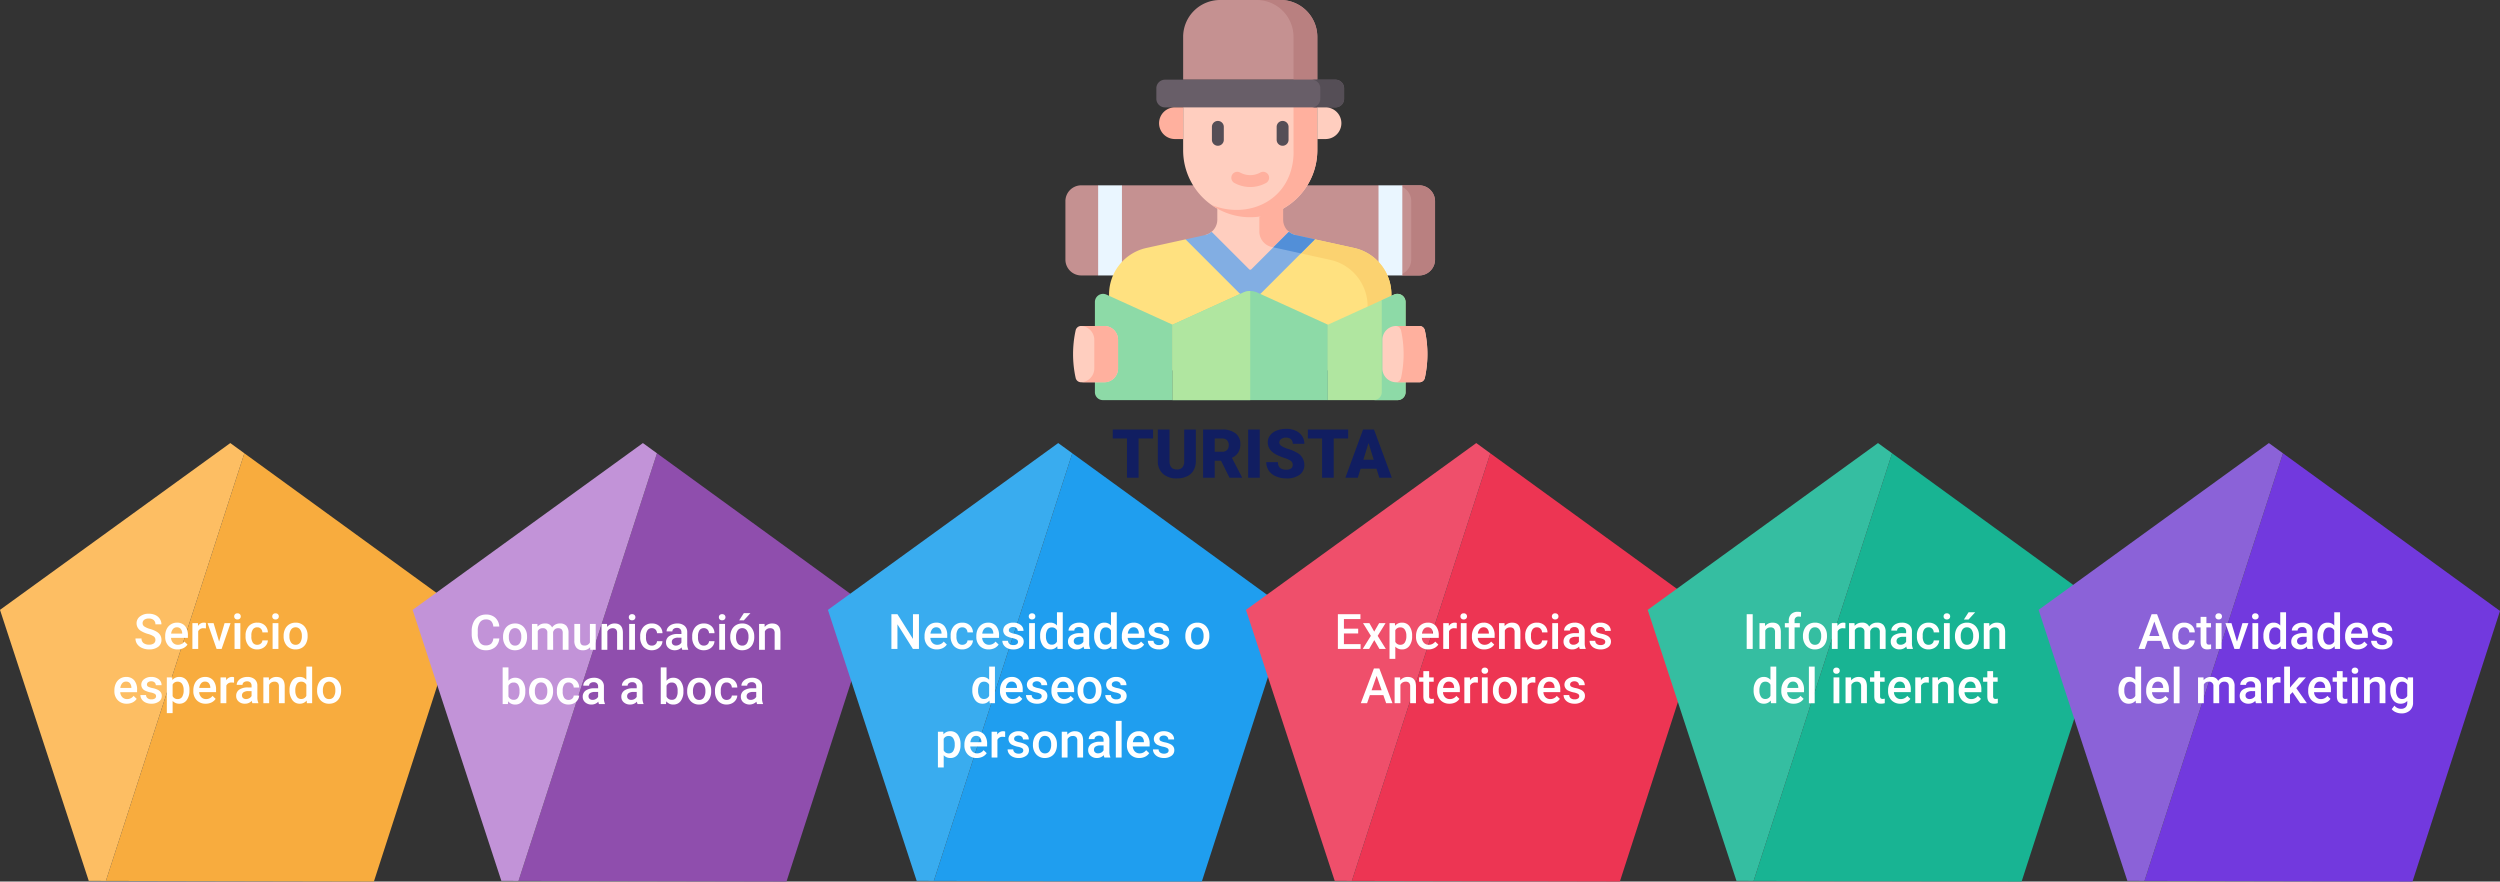 <svg xmlns="http://www.w3.org/2000/svg" width="920.973" height="324.747" viewBox="0 0 920.973 324.747">
  <rect x="0" y="0" width="920.973" height="324.747" fill="#333333" stroke="none"/>
  <g id="Grupo_55756" data-name="Grupo 55756" transform="translate(-339.514 -5886)">
    <g id="viajero" transform="translate(712.499 5886)">
      <g id="Grupo_55744" data-name="Grupo 55744" transform="translate(19.501 68.275)">
        <path id="Trazado_101651" data-name="Trazado 101651" d="M149.828,270.359h-6.216l-4.383-4.318-4.383,4.318H40.325l-4.383-4.318-4.383,4.318H25.344a5.843,5.843,0,0,1-5.843-5.843V243a5.843,5.843,0,0,1,5.843-5.843H31.56l4.383,4.318,4.383-4.318h94.522l4.745,4.318,4.02-4.318h6.216A5.843,5.843,0,0,1,155.672,243v21.512a5.843,5.843,0,0,1-5.844,5.843Z" transform="translate(-19.501 -237.16)" fill="#c59191"/>
        <path id="Trazado_101652" data-name="Trazado 101652" d="M450.61,237.744A5.844,5.844,0,0,1,453.9,243v21.512a5.844,5.844,0,0,1-3.295,5.26v.584h6.216a5.843,5.843,0,0,0,5.843-5.843V243a5.843,5.843,0,0,0-5.843-5.843H450.61Z" transform="translate(-326.499 -237.16)" fill="#b98080"/>
        <g id="Grupo_55743" data-name="Grupo 55743" transform="translate(12.059)">
          <path id="Trazado_101653" data-name="Trazado 101653" d="M420.164,237.159h8.765v33.2h-8.765Z" transform="translate(-316.877 -237.159)" fill="#eaf6ff"/>
          <path id="Trazado_101654" data-name="Trazado 101654" d="M61.39,237.159h8.765v33.2H61.39Z" transform="translate(-61.39 -237.159)" fill="#eaf6ff"/>
        </g>
      </g>
      <path id="Trazado_101655" data-name="Trazado 101655" d="M113.14,296.607c-.7.588-1.551,5.335-2.494,5.542l-7.113-2.755-14.411,3.167a17.53,17.53,0,0,0-13.767,17.122V347.66H179.365V319.683A17.53,17.53,0,0,0,165.6,302.562l-14.411-3.167-7.113,2.755c-.943-.207-1.792-4.954-2.494-5.542Z" transform="translate(-39.774 -211.218)" fill="#ffe180"/>
      <path id="Trazado_101656" data-name="Trazado 101656" d="M231.371,242.716a5.828,5.828,0,0,1-2.494-1.224c-1.293-1.082-6.413-2.7-6.413-4.483l4.318-4.043V219.211h-24.25v17.8a5.843,5.843,0,0,1-4.589,5.707l16.714,17.53Z" transform="translate(-127.071 -156.103)" fill="#ffcebf"/>
      <g id="Grupo_55745" data-name="Grupo 55745" transform="translate(90.946 63.108)">
        <path id="Trazado_101657" data-name="Trazado 101657" d="M278.531,241.492a5.841,5.841,0,0,1-2.095-4.483v-17.8l-8.765,4.383v17.8a5.843,5.843,0,0,0,4.589,5.707l.544.119" transform="translate(-267.671 -219.211)" fill="#ffb09e"/>
        <path id="Trazado_101658" data-name="Trazado 101658" d="M320.8,311.462l10.819,2.378a17.53,17.53,0,0,1,13.767,17.122v23.594h8.765V326.579a17.53,17.53,0,0,0-13.767-17.122l-14.411-3.167Z" transform="translate(-305.505 -281.221)" fill="#fbd270"/>
      </g>
      <g id="Grupo_55751" data-name="Grupo 55751" transform="translate(53.002 0)">
        <g id="Grupo_55746" data-name="Grupo 55746">
          <path id="Trazado_101659" data-name="Trazado 101659" d="M219.582,125.163v19.283a24.739,24.739,0,0,1-12.592,21.542c-1.251.706-2.57-3.013-3.945-2.531-1.542.541-3.154,5.251-4.819,5.477a24.954,24.954,0,0,1-3.359.226,24.592,24.592,0,0,1-12.639-3.474c-.57-.336-1.122-.7-1.659-1.081a24.682,24.682,0,0,1-10.416-20.16V125.163h49.429Z" transform="translate(-160.283 -89.13)" fill="#ffcebf"/>
          <path id="Trazado_101660" data-name="Trazado 101660" d="M245.347,125.163v19.283a24.718,24.718,0,0,1-37.353,21.24q-.833-.548-1.659-1.081c8.727,3.579,18.412,1.873,24.416-4.219,6.083-6.176,5.9-14.334,5.832-15.941V125.163h8.765Z" transform="translate(-186.048 -89.13)" fill="#ffb09e"/>
          <path id="Trazado_101661" data-name="Trazado 101661" d="M219.582,29.358H170.154V13.6A13.6,13.6,0,0,1,183.755,0h22.227a13.6,13.6,0,0,1,13.6,13.6V29.358Z" transform="translate(-160.284 0)" fill="#c59191"/>
          <path id="Trazado_101662" data-name="Trazado 101662" d="M272.922,0h-8.765a13.6,13.6,0,0,1,13.6,13.6V29.358h8.765V13.6A13.6,13.6,0,0,0,272.922,0Z" transform="translate(-227.225 0)" fill="#b98080"/>
          <path id="Trazado_101663" data-name="Trazado 101663" d="M139.05,112.177h62.808a3.18,3.18,0,0,0,3.18-3.18v-3.841a3.18,3.18,0,0,0-3.18-3.18H139.05a3.18,3.18,0,0,0-3.18,3.18V109A3.18,3.18,0,0,0,139.05,112.177Z" transform="translate(-135.87 -72.619)" fill="#685e68"/>
          <path id="Trazado_101664" data-name="Trazado 101664" d="M343.4,101.977h-8.765a3.18,3.18,0,0,1,3.18,3.18V109a3.18,3.18,0,0,1-3.18,3.18H343.4a3.18,3.18,0,0,0,3.18-3.18v-3.841A3.18,3.18,0,0,0,343.4,101.977Z" transform="translate(-277.416 -72.619)" fill="#554e56"/>
        </g>
        <g id="Grupo_55749" data-name="Grupo 55749" transform="translate(20.469 44.551)">
          <g id="Grupo_55747" data-name="Grupo 55747">
            <path id="Trazado_101665" data-name="Trazado 101665" d="M209.161,163.9a2.191,2.191,0,0,1-2.191-2.191v-4.769a2.191,2.191,0,0,1,4.382,0v4.769A2.191,2.191,0,0,1,209.161,163.9Z" transform="translate(-206.97 -154.752)" fill="#554e56"/>
          </g>
          <g id="Grupo_55748" data-name="Grupo 55748" transform="translate(23.848)">
            <path id="Trazado_101666" data-name="Trazado 101666" d="M292,163.9a2.191,2.191,0,0,1-2.191-2.191v-4.769a2.191,2.191,0,0,1,4.383,0v4.769A2.192,2.192,0,0,1,292,163.9Z" transform="translate(-289.807 -154.752)" fill="#554e56"/>
          </g>
        </g>
        <g id="Grupo_55750" data-name="Grupo 55750" transform="translate(27.623 63.292)">
          <path id="Trazado_101667" data-name="Trazado 101667" d="M238.781,225.457h-.127a12.162,12.162,0,0,1-5.7-1.493,2.191,2.191,0,0,1,2.108-3.842,7.716,7.716,0,0,0,7.431,0,2.191,2.191,0,0,1,2.108,3.842,12.15,12.15,0,0,1-5.823,1.494Z" transform="translate(-231.819 -219.85)" fill="#ffb09e"/>
        </g>
        <path id="Trazado_101668" data-name="Trazado 101668" d="M344.882,149.075h-3.035V137.409h3.035a5.833,5.833,0,0,1,0,11.666Z" transform="translate(-282.549 -97.851)" fill="#ffcebf"/>
        <path id="Trazado_101669" data-name="Trazado 101669" d="M145.18,149.075h3.035V137.409H145.18a5.833,5.833,0,0,0,0,11.666Z" transform="translate(-138.346 -97.851)" fill="#ffb09e"/>
      </g>
      <path id="Trazado_101670" data-name="Trazado 101670" d="M220.889,299.386l-7.113-1.563a5.82,5.82,0,0,1-2.491-1.228l-13.81,13.81a.584.584,0,0,1-.826,0l-13.81-13.81a5.821,5.821,0,0,1-2.491,1.228l-7.113,1.563,19.7,19.7a5.843,5.843,0,0,0,8.264,0Z" transform="translate(-109.475 -211.209)" fill="#82aee3"/>
      <path id="Trazado_101671" data-name="Trazado 101671" d="M285.5,302.334l10.162,2.233,5.172-5.172-7.113-1.563a5.828,5.828,0,0,1-2.494-1.224Z" transform="translate(-189.422 -211.218)" fill="#528fd8"/>
      <g id="Grupo_55753" data-name="Grupo 55753" transform="translate(30.366 107.205)">
        <g id="Grupo_55752" data-name="Grupo 55752">
          <path id="Trazado_101672" data-name="Trazado 101672" d="M60.162,415.2a2.922,2.922,0,0,1-2.922-2.922V378.993a3.006,3.006,0,0,1,4.288-2.645L85.85,387.413V415.2Z" transform="translate(-57.24 -375.008)" fill="#8ddaa7"/>
          <path id="Trazado_101673" data-name="Trazado 101673" d="M213.842,384.79v27.788H156.624V384.79l26.053-11.853a6.194,6.194,0,0,1,5.113,0Z" transform="translate(-128.013 -372.385)" fill="#8ddaa7"/>
          <path id="Trazado_101674" data-name="Trazado 101674" d="M355.38,415.2V387.413L379.7,376.348a3.006,3.006,0,0,1,4.288,2.645V412.28a2.922,2.922,0,0,1-2.922,2.922Z" transform="translate(-269.549 -375.008)" fill="#b0e6a0"/>
          <path id="Trazado_101675" data-name="Trazado 101675" d="M421.563,376.348l-4.541,2.066a2.867,2.867,0,0,1,.064.579v33.286a2.922,2.922,0,0,1-2.922,2.922h8.765a2.922,2.922,0,0,0,2.922-2.922V378.993A3.006,3.006,0,0,0,421.563,376.348Z" transform="translate(-311.41 -375.008)" fill="#8ddaa7"/>
        </g>
        <path id="Trazado_101676" data-name="Trazado 101676" d="M185.233,372.385v40.193H156.624V384.79l26.053-11.853A6.175,6.175,0,0,1,185.233,372.385Z" transform="translate(-128.013 -372.385)" fill="#b0e6a0"/>
      </g>
      <g id="Grupo_55754" data-name="Grupo 55754" transform="translate(22.321 120.086)">
        <path id="Trazado_101677" data-name="Trazado 101677" d="M438.732,437.867H430.2a5.1,5.1,0,0,1-5.1-5.1V422.233a5.105,5.105,0,0,1,5.105-5.105h8.533a2.047,2.047,0,0,1,2,1.613,40.928,40.928,0,0,1,0,17.513A2.048,2.048,0,0,1,438.732,437.867Z" transform="translate(-311.148 -417.128)" fill="#ffcebf"/>
        <path id="Trazado_101678" data-name="Trazado 101678" d="M453,418.741a2.047,2.047,0,0,0-2-1.613h-8.533c-.049,0-.1.006-.147.007a2.044,2.044,0,0,1,1.914,1.605,40.926,40.926,0,0,1,0,17.513,2.044,2.044,0,0,1-1.914,1.605c.049,0,.1.008.147.008H451a2.047,2.047,0,0,0,2-1.613,40.921,40.921,0,0,0,0-17.513Z" transform="translate(-323.413 -417.128)" fill="#ffb09e"/>
        <path id="Trazado_101679" data-name="Trazado 101679" d="M32.243,437.867h8.533a5.1,5.1,0,0,0,5.1-5.1V422.233a5.105,5.105,0,0,0-5.105-5.105H32.243a2.047,2.047,0,0,0-2,1.613,40.927,40.927,0,0,0,0,17.513A2.047,2.047,0,0,0,32.243,437.867Z" transform="translate(-29.295 -417.128)" fill="#ffcebf"/>
        <path id="Trazado_101680" data-name="Trazado 101680" d="M47.855,417.128H39.322c-.029,0-.057.006-.086.007a5.1,5.1,0,0,1,4.958,5.1v10.529a5.1,5.1,0,0,1-4.959,5.1c.029,0,.056.007.085.007h8.533a5.1,5.1,0,0,0,5.1-5.1V422.233A5.1,5.1,0,0,0,47.855,417.128Z" transform="translate(-36.374 -417.128)" fill="#ffb09e"/>
      </g>
    </g>
    <path id="Trazado_101713" data-name="Trazado 101713" d="M15.3-14.465H9.961V0H5.676V-14.465H.439v-3.308H15.3Zm15.747-3.308V-6.14A6.686,6.686,0,0,1,30.2-2.716a5.456,5.456,0,0,1-2.417,2.2A8.515,8.515,0,0,1,24.06.244,7.356,7.356,0,0,1,18.945-1.44a6.008,6.008,0,0,1-1.9-4.614V-17.773H21.35v11.8q.073,2.917,2.71,2.917a2.623,2.623,0,0,0,2.014-.732,3.423,3.423,0,0,0,.684-2.38V-17.773Zm9.277,11.5H38V0H33.716V-17.773H40.71a7.8,7.8,0,0,1,4.944,1.4A4.759,4.759,0,0,1,47.437-12.4a5.782,5.782,0,0,1-.751,3.076,5.33,5.33,0,0,1-2.35,1.978L48.047-.183V0h-4.59ZM38-9.583h2.71a2.436,2.436,0,0,0,1.837-.641,2.474,2.474,0,0,0,.616-1.788,2.5,2.5,0,0,0-.623-1.8,2.413,2.413,0,0,0-1.831-.653H38ZM54.59,0H50.317V-17.773H54.59ZM66.736-4.724a1.761,1.761,0,0,0-.665-1.465,8.269,8.269,0,0,0-2.338-1.086A22.427,22.427,0,0,1,61-8.362q-3.455-1.7-3.455-4.663a4.182,4.182,0,0,1,.861-2.606,5.566,5.566,0,0,1,2.435-1.758,9.477,9.477,0,0,1,3.54-.629,8.29,8.29,0,0,1,3.436.684,5.441,5.441,0,0,1,2.362,1.947,5.084,5.084,0,0,1,.842,2.887H66.748a2.149,2.149,0,0,0-.665-1.685,2.593,2.593,0,0,0-1.8-.6,2.924,2.924,0,0,0-1.813.507,1.554,1.554,0,0,0-.665,1.288,1.565,1.565,0,0,0,.732,1.239A9.236,9.236,0,0,0,65.112-10.6,15.778,15.778,0,0,1,68.14-9.326a5.087,5.087,0,0,1,2.881,4.578,4.34,4.34,0,0,1-1.758,3.662A7.819,7.819,0,0,1,64.441.244a9.566,9.566,0,0,1-3.912-.775,5.9,5.9,0,0,1-2.637-2.124,5.534,5.534,0,0,1-.885-3.107h4.3a2.726,2.726,0,0,0,.739,2.106,3.491,3.491,0,0,0,2.4.677,2.758,2.758,0,0,0,1.678-.458A1.511,1.511,0,0,0,66.736-4.724ZM87.17-14.465H81.836V0H77.551V-14.465H72.314v-3.308H87.17ZM97.607-3.32H91.736L90.71,0H86.133l6.519-17.773H96.68L103.247,0h-4.6ZM92.761-6.628h3.821l-1.917-6.165Z" transform="translate(749 6062)" fill="#111e61"/>
    <g id="Grupo_55755" data-name="Grupo 55755">
      <path id="Trazado_101683" data-name="Trazado 101683" d="M396.414,364.316l-32.23,99.672-98.734-.228,51.011-157.53Z" transform="translate(113.072 5746.759)" fill="#f8ac3e"/>
      <path id="Trazado_101684" data-name="Trazado 101684" d="M309.32,305.54,258.309,463.07l-6.314-.017L219.3,363.22l84.838-61.45Z" transform="translate(120.214 5747.449)" fill="#fdbe63"/>
      <path id="Trazado_101707" data-name="Trazado 101707" d="M-26.64-3.3a1.545,1.545,0,0,0-.593-1.3,7.138,7.138,0,0,0-2.14-.923,10.335,10.335,0,0,1-2.461-1.037,3.284,3.284,0,0,1-1.749-2.865,3.118,3.118,0,0,1,1.261-2.549,5.1,5.1,0,0,1,3.274-1,5.53,5.53,0,0,1,2.382.492,3.909,3.909,0,0,1,1.644,1.4,3.6,3.6,0,0,1,.6,2.017H-26.64a2.005,2.005,0,0,0-.628-1.569,2.594,2.594,0,0,0-1.8-.567,2.709,2.709,0,0,0-1.692.466,1.551,1.551,0,0,0-.6,1.3,1.4,1.4,0,0,0,.65,1.173,7.493,7.493,0,0,0,2.145.914,9.865,9.865,0,0,1,2.4,1.011,3.816,3.816,0,0,1,1.327,1.3,3.388,3.388,0,0,1,.422,1.718A3.045,3.045,0,0,1-25.642-.769a5.318,5.318,0,0,1-3.327.945,6.251,6.251,0,0,1-2.553-.514,4.289,4.289,0,0,1-1.811-1.419,3.537,3.537,0,0,1-.646-2.109h2.224a2.07,2.07,0,0,0,.721,1.688,3.156,3.156,0,0,0,2.065.6,2.742,2.742,0,0,0,1.745-.47A1.517,1.517,0,0,0-26.64-3.3ZM-18.483.176A4.419,4.419,0,0,1-21.775-1.1a4.639,4.639,0,0,1-1.261-3.406v-.264a5.706,5.706,0,0,1,.549-2.544,4.181,4.181,0,0,1,1.542-1.745,4.078,4.078,0,0,1,2.215-.624,3.733,3.733,0,0,1,3,1.239,5.24,5.24,0,0,1,1.059,3.507v.861h-6.214A2.856,2.856,0,0,0-20.1-2.215a2.362,2.362,0,0,0,1.736.686A2.892,2.892,0,0,0-15.97-2.716l1.151,1.1A3.845,3.845,0,0,1-16.343-.294,4.774,4.774,0,0,1-18.483.176Zm-.255-8.147a1.8,1.8,0,0,0-1.419.615,3.189,3.189,0,0,0-.69,1.714h4.069V-5.8a2.6,2.6,0,0,0-.571-1.622A1.785,1.785,0,0,0-18.738-7.972Zm10.705.413a5.285,5.285,0,0,0-.87-.07A1.959,1.959,0,0,0-10.881-6.5V0h-2.136V-9.51h2.039l.053,1.063A2.406,2.406,0,0,1-8.78-9.686a2,2,0,0,1,.756.123Zm4.86,4.852,2.013-6.8H1.046L-2.25,0H-4.1L-7.427-9.51h2.215ZM4.649,0H2.514V-9.51H4.649ZM2.382-11.979a1.133,1.133,0,0,1,.312-.817,1.179,1.179,0,0,1,.892-.325,1.193,1.193,0,0,1,.9.325,1.125,1.125,0,0,1,.316.817,1.1,1.1,0,0,1-.316.8,1.2,1.2,0,0,1-.9.321,1.188,1.188,0,0,1-.892-.321A1.107,1.107,0,0,1,2.382-11.979Zm8.5,10.45A1.931,1.931,0,0,0,12.208-2a1.591,1.591,0,0,0,.563-1.151h2.013a3.137,3.137,0,0,1-.554,1.657A3.632,3.632,0,0,1,12.823-.272a4.191,4.191,0,0,1-1.916.448A4.055,4.055,0,0,1,7.743-1.116,5.124,5.124,0,0,1,6.574-4.685V-4.9A5.039,5.039,0,0,1,7.734-8.38,4.018,4.018,0,0,1,10.9-9.686a3.907,3.907,0,0,1,2.764.989,3.542,3.542,0,0,1,1.121,2.6H12.771a1.956,1.956,0,0,0-.558-1.345,1.8,1.8,0,0,0-1.332-.527,1.879,1.879,0,0,0-1.6.751A3.834,3.834,0,0,0,8.71-4.939V-4.6A3.9,3.9,0,0,0,9.268-2.29,1.878,1.878,0,0,0,10.881-1.529ZM18.668,0H16.532V-9.51h2.136ZM16.4-11.979a1.133,1.133,0,0,1,.312-.817,1.179,1.179,0,0,1,.892-.325,1.193,1.193,0,0,1,.9.325,1.125,1.125,0,0,1,.316.817,1.1,1.1,0,0,1-.316.8,1.2,1.2,0,0,1-.9.321,1.188,1.188,0,0,1-.892-.321A1.107,1.107,0,0,1,16.4-11.979Zm4.192,7.137a5.607,5.607,0,0,1,.554-2.518A4.044,4.044,0,0,1,22.7-9.083a4.383,4.383,0,0,1,2.3-.6,4.154,4.154,0,0,1,3.125,1.239,4.874,4.874,0,0,1,1.3,3.287l.009.5a5.658,5.658,0,0,1-.541,2.514A4,4,0,0,1,27.347-.431a4.415,4.415,0,0,1-2.325.606A4.125,4.125,0,0,1,21.8-1.165a5.133,5.133,0,0,1-1.208-3.573Zm2.136.185a3.832,3.832,0,0,0,.606,2.3,1.971,1.971,0,0,0,1.688.831,1.95,1.95,0,0,0,1.683-.844,4.232,4.232,0,0,0,.6-2.47,3.782,3.782,0,0,0-.62-2.285A1.979,1.979,0,0,0,25-7.972a1.96,1.96,0,0,0-1.661.831A4.152,4.152,0,0,0,22.729-4.658ZM-37.2,20.176A4.419,4.419,0,0,1-40.491,18.9a4.639,4.639,0,0,1-1.261-3.406v-.264a5.706,5.706,0,0,1,.549-2.544,4.181,4.181,0,0,1,1.542-1.745,4.078,4.078,0,0,1,2.215-.624,3.733,3.733,0,0,1,3,1.239,5.24,5.24,0,0,1,1.059,3.507v.861H-39.6a2.856,2.856,0,0,0,.787,1.863,2.362,2.362,0,0,0,1.736.686,2.892,2.892,0,0,0,2.391-1.187l1.151,1.1a3.845,3.845,0,0,1-1.525,1.323A4.774,4.774,0,0,1-37.2,20.176Zm-.255-8.147a1.8,1.8,0,0,0-1.419.615,3.189,3.189,0,0,0-.69,1.714h4.069V14.2a2.6,2.6,0,0,0-.571-1.622A1.785,1.785,0,0,0-37.455,12.028ZM-26.4,17.416a.968.968,0,0,0-.47-.87,5,5,0,0,0-1.56-.527,8.02,8.02,0,0,1-1.819-.58,2.428,2.428,0,0,1-1.6-2.241,2.531,2.531,0,0,1,1.037-2.057,4.1,4.1,0,0,1,2.637-.826,4.266,4.266,0,0,1,2.755.844,2.677,2.677,0,0,1,1.05,2.188H-26.5a1.316,1.316,0,0,0-.457-1.024,1.752,1.752,0,0,0-1.213-.409,1.893,1.893,0,0,0-1.147.325,1.025,1.025,0,0,0-.444.87.866.866,0,0,0,.413.765,5.68,5.68,0,0,0,1.67.549,7.9,7.9,0,0,1,1.973.659A2.794,2.794,0,0,1-24.645,16a2.342,2.342,0,0,1,.347,1.3,2.478,2.478,0,0,1-1.063,2.079,4.535,4.535,0,0,1-2.786.8,4.917,4.917,0,0,1-2.083-.422,3.428,3.428,0,0,1-1.424-1.16A2.746,2.746,0,0,1-32.164,17h2.074a1.5,1.5,0,0,0,.571,1.165,2.22,2.22,0,0,0,1.4.409,2.16,2.16,0,0,0,1.283-.321A.993.993,0,0,0-26.4,17.416Zm12.287-2.074a5.662,5.662,0,0,1-1,3.52A3.209,3.209,0,0,1-17.8,20.176a3.23,3.23,0,0,1-2.5-1.028v4.509h-2.136V10.49h1.969l.088.967a3.137,3.137,0,0,1,2.558-1.143,3.242,3.242,0,0,1,2.729,1.3,5.813,5.813,0,0,1,.989,3.6Zm-2.127-.185A3.966,3.966,0,0,0-16.8,12.9a1.843,1.843,0,0,0-1.622-.835,1.965,1.965,0,0,0-1.881,1.081v4.219a1.983,1.983,0,0,0,1.9,1.107,1.841,1.841,0,0,0,1.6-.822A4.366,4.366,0,0,0-16.238,15.157Zm8.121,5.019A4.419,4.419,0,0,1-11.408,18.9a4.639,4.639,0,0,1-1.261-3.406v-.264a5.706,5.706,0,0,1,.549-2.544,4.181,4.181,0,0,1,1.542-1.745,4.078,4.078,0,0,1,2.215-.624,3.733,3.733,0,0,1,3,1.239A5.24,5.24,0,0,1-4.3,15.061v.861h-6.214a2.856,2.856,0,0,0,.787,1.863,2.362,2.362,0,0,0,1.736.686A2.892,2.892,0,0,0-5.6,17.284l1.151,1.1a3.845,3.845,0,0,1-1.525,1.323A4.774,4.774,0,0,1-8.117,20.176Zm-.255-8.147a1.8,1.8,0,0,0-1.419.615,3.189,3.189,0,0,0-.69,1.714h4.069V14.2a2.6,2.6,0,0,0-.571-1.622A1.785,1.785,0,0,0-8.372,12.028Zm10.705.413a5.285,5.285,0,0,0-.87-.07A1.959,1.959,0,0,0-.514,13.5V20H-2.65V10.49H-.611l.053,1.063a2.406,2.406,0,0,1,2.145-1.239,2,2,0,0,1,.756.123ZM9.1,20a3.3,3.3,0,0,1-.246-.888,3.325,3.325,0,0,1-2.5,1.063,3.355,3.355,0,0,1-2.338-.817,2.615,2.615,0,0,1-.905-2.021A2.7,2.7,0,0,1,4.245,15a5.473,5.473,0,0,1,3.23-.813h1.31v-.624a1.666,1.666,0,0,0-.413-1.182,1.638,1.638,0,0,0-1.257-.444,1.881,1.881,0,0,0-1.2.365,1.129,1.129,0,0,0-.466.927H3.318a2.37,2.37,0,0,1,.519-1.463A3.455,3.455,0,0,1,5.247,10.7a4.955,4.955,0,0,1,1.991-.387,3.99,3.99,0,0,1,2.663.839,2.993,2.993,0,0,1,1.02,2.36V17.8a4.861,4.861,0,0,0,.36,2.048V20ZM6.754,18.462a2.429,2.429,0,0,0,1.191-.308,2.055,2.055,0,0,0,.839-.826V15.535H7.633a3.148,3.148,0,0,0-1.784.413,1.338,1.338,0,0,0-.6,1.169,1.248,1.248,0,0,0,.409.98A1.583,1.583,0,0,0,6.754,18.462Zm8.385-7.972.062,1.1a3.419,3.419,0,0,1,2.769-1.274q2.971,0,3.023,3.4V20H18.857V13.839a1.958,1.958,0,0,0-.391-1.34,1.645,1.645,0,0,0-1.279-.435,2.058,2.058,0,0,0-1.925,1.169V20H13.126V10.49Zm7.629,4.685a5.654,5.654,0,0,1,1.02-3.529,3.267,3.267,0,0,1,2.733-1.332,3.1,3.1,0,0,1,2.443,1.055V6.5H31.1V20H29.167l-.105-.984a3.148,3.148,0,0,1-2.558,1.16,3.248,3.248,0,0,1-2.7-1.345A5.861,5.861,0,0,1,22.768,15.175Zm2.136.185a3.958,3.958,0,0,0,.558,2.263,1.811,1.811,0,0,0,1.586.813,2.017,2.017,0,0,0,1.916-1.169V13.206a1.986,1.986,0,0,0-1.9-1.143,1.824,1.824,0,0,0-1.6.822A4.408,4.408,0,0,0,24.9,15.359Zm8.024-.2a5.607,5.607,0,0,1,.554-2.518,4.044,4.044,0,0,1,1.556-1.723,4.383,4.383,0,0,1,2.3-.6,4.154,4.154,0,0,1,3.125,1.239,4.874,4.874,0,0,1,1.3,3.287l.009.5a5.658,5.658,0,0,1-.541,2.514,4,4,0,0,1-1.547,1.714,4.415,4.415,0,0,1-2.325.606,4.125,4.125,0,0,1-3.221-1.34,5.133,5.133,0,0,1-1.208-3.573Zm2.136.185a3.832,3.832,0,0,0,.606,2.3,1.971,1.971,0,0,0,1.688.831,1.95,1.95,0,0,0,1.683-.844,4.232,4.232,0,0,0,.6-2.47,3.782,3.782,0,0,0-.62-2.285,2.089,2.089,0,0,0-3.344-.013A4.152,4.152,0,0,0,35.064,15.342Z" transform="translate(423.406 6125.063)" fill="#fff"/>
      <path id="Trazado_101685" data-name="Trazado 101685" d="M396.414,364.316l-32.23,99.672-98.734-.228,51.011-157.53Z" transform="translate(265.072 5746.759)" fill="#8f4ead"/>
      <path id="Trazado_101686" data-name="Trazado 101686" d="M309.32,305.54,258.309,463.07l-6.314-.017L219.3,363.22l84.838-61.45Z" transform="translate(272.213 5747.449)" fill="#c293d8"/>
      <path id="Trazado_101687" data-name="Trazado 101687" d="M396.414,364.316l-32.23,99.672-98.734-.228,51.011-157.53Z" transform="translate(418.072 5746.759)" fill="#1f9eef"/>
      <path id="Trazado_101688" data-name="Trazado 101688" d="M309.32,305.54,258.309,463.07l-6.314-.017L219.3,363.22l84.838-61.45Z" transform="translate(425.213 5747.449)" fill="#39acef"/>
      <path id="Trazado_101709" data-name="Trazado 101709" d="M-50.361,0h-2.224l-5.7-9.079V0h-2.224V-12.8h2.224l5.722,9.114V-12.8h2.206Zm6.609.176A4.419,4.419,0,0,1-47.043-1.1,4.639,4.639,0,0,1-48.3-4.509v-.264a5.706,5.706,0,0,1,.549-2.544,4.181,4.181,0,0,1,1.542-1.745A4.078,4.078,0,0,1-44-9.686a3.733,3.733,0,0,1,3,1.239,5.24,5.24,0,0,1,1.059,3.507v.861h-6.214a2.856,2.856,0,0,0,.787,1.863,2.362,2.362,0,0,0,1.736.686,2.892,2.892,0,0,0,2.391-1.187l1.151,1.1A3.845,3.845,0,0,1-41.612-.294,4.774,4.774,0,0,1-43.752.176Zm-.255-8.147a1.8,1.8,0,0,0-1.419.615,3.189,3.189,0,0,0-.69,1.714h4.069V-5.8a2.6,2.6,0,0,0-.571-1.622A1.785,1.785,0,0,0-44.007-7.972Zm9.633,6.442A1.931,1.931,0,0,0-33.047-2a1.591,1.591,0,0,0,.563-1.151h2.013a3.137,3.137,0,0,1-.554,1.657A3.632,3.632,0,0,1-32.432-.272a4.191,4.191,0,0,1-1.916.448,4.055,4.055,0,0,1-3.164-1.292,5.124,5.124,0,0,1-1.169-3.568V-4.9a5.039,5.039,0,0,1,1.16-3.476,4.018,4.018,0,0,1,3.164-1.305,3.907,3.907,0,0,1,2.764.989,3.542,3.542,0,0,1,1.121,2.6h-2.013a1.956,1.956,0,0,0-.558-1.345,1.8,1.8,0,0,0-1.332-.527,1.879,1.879,0,0,0-1.6.751,3.834,3.834,0,0,0-.571,2.281V-4.6a3.9,3.9,0,0,0,.558,2.307A1.878,1.878,0,0,0-34.374-1.529Zm9.7,1.705A4.419,4.419,0,0,1-27.962-1.1a4.639,4.639,0,0,1-1.261-3.406v-.264a5.706,5.706,0,0,1,.549-2.544,4.181,4.181,0,0,1,1.542-1.745,4.078,4.078,0,0,1,2.215-.624,3.733,3.733,0,0,1,3,1.239,5.24,5.24,0,0,1,1.059,3.507v.861H-27.07a2.856,2.856,0,0,0,.787,1.863,2.362,2.362,0,0,0,1.736.686,2.892,2.892,0,0,0,2.391-1.187l1.151,1.1A3.845,3.845,0,0,1-22.531-.294,4.774,4.774,0,0,1-24.671.176Zm-.255-8.147a1.8,1.8,0,0,0-1.419.615,3.189,3.189,0,0,0-.69,1.714h4.069V-5.8a2.6,2.6,0,0,0-.571-1.622A1.785,1.785,0,0,0-24.926-7.972Zm11.057,5.388a.968.968,0,0,0-.47-.87,5,5,0,0,0-1.56-.527,8.02,8.02,0,0,1-1.819-.58,2.428,2.428,0,0,1-1.6-2.241,2.531,2.531,0,0,1,1.037-2.057,4.1,4.1,0,0,1,2.637-.826,4.266,4.266,0,0,1,2.755.844,2.677,2.677,0,0,1,1.05,2.188h-2.136a1.316,1.316,0,0,0-.457-1.024,1.752,1.752,0,0,0-1.213-.409,1.893,1.893,0,0,0-1.147.325,1.025,1.025,0,0,0-.444.87.866.866,0,0,0,.413.765,5.68,5.68,0,0,0,1.67.549,7.9,7.9,0,0,1,1.973.659A2.794,2.794,0,0,1-12.116-4a2.342,2.342,0,0,1,.347,1.3A2.478,2.478,0,0,1-12.832-.62a4.535,4.535,0,0,1-2.786.8A4.917,4.917,0,0,1-17.7-.246a3.428,3.428,0,0,1-1.424-1.16A2.746,2.746,0,0,1-19.635-3h2.074a1.5,1.5,0,0,0,.571,1.165,2.22,2.22,0,0,0,1.4.409,2.16,2.16,0,0,0,1.283-.321A.993.993,0,0,0-13.869-2.584ZM-7.638,0H-9.773V-9.51h2.136ZM-9.905-11.979a1.133,1.133,0,0,1,.312-.817,1.179,1.179,0,0,1,.892-.325,1.193,1.193,0,0,1,.9.325,1.125,1.125,0,0,1,.316.817,1.1,1.1,0,0,1-.316.8,1.2,1.2,0,0,1-.9.321,1.188,1.188,0,0,1-.892-.321A1.107,1.107,0,0,1-9.905-11.979Zm4.192,7.154a5.654,5.654,0,0,1,1.02-3.529A3.267,3.267,0,0,1-1.96-9.686,3.1,3.1,0,0,1,.483-8.631V-13.5H2.619V0H.686L.58-.984A3.148,3.148,0,0,1-1.978.176a3.248,3.248,0,0,1-2.7-1.345A5.861,5.861,0,0,1-5.713-4.825Zm2.136.185a3.958,3.958,0,0,0,.558,2.263,1.811,1.811,0,0,0,1.586.813A2.017,2.017,0,0,0,.483-2.733V-6.794a1.986,1.986,0,0,0-1.9-1.143,1.824,1.824,0,0,0-1.6.822A4.408,4.408,0,0,0-3.577-4.641ZM10.529,0a3.3,3.3,0,0,1-.246-.888A3.325,3.325,0,0,1,7.787.176,3.355,3.355,0,0,1,5.449-.642a2.615,2.615,0,0,1-.905-2.021A2.7,2.7,0,0,1,5.673-5,5.473,5.473,0,0,1,8.9-5.81h1.31v-.624A1.666,1.666,0,0,0,9.8-7.616,1.638,1.638,0,0,0,8.543-8.06a1.881,1.881,0,0,0-1.2.365,1.129,1.129,0,0,0-.466.927H4.746a2.37,2.37,0,0,1,.519-1.463A3.455,3.455,0,0,1,6.675-9.3a4.955,4.955,0,0,1,1.991-.387,3.99,3.99,0,0,1,2.663.839,2.993,2.993,0,0,1,1.02,2.36V-2.2a4.861,4.861,0,0,0,.36,2.048V0ZM8.183-1.538a2.429,2.429,0,0,0,1.191-.308,2.055,2.055,0,0,0,.839-.826V-4.465H9.062a3.148,3.148,0,0,0-1.784.413,1.338,1.338,0,0,0-.6,1.169,1.248,1.248,0,0,0,.409.98A1.583,1.583,0,0,0,8.183-1.538Zm6-3.287a5.654,5.654,0,0,1,1.02-3.529,3.267,3.267,0,0,1,2.733-1.332,3.1,3.1,0,0,1,2.443,1.055V-13.5h2.136V0H20.584l-.105-.984A3.148,3.148,0,0,1,17.921.176a3.248,3.248,0,0,1-2.7-1.345A5.861,5.861,0,0,1,14.186-4.825Zm2.136.185a3.958,3.958,0,0,0,.558,2.263,1.811,1.811,0,0,0,1.586.813,2.017,2.017,0,0,0,1.916-1.169V-6.794a1.986,1.986,0,0,0-1.9-1.143,1.824,1.824,0,0,0-1.6.822A4.408,4.408,0,0,0,16.321-4.641ZM28.934.176A4.419,4.419,0,0,1,25.642-1.1a4.639,4.639,0,0,1-1.261-3.406v-.264a5.706,5.706,0,0,1,.549-2.544,4.181,4.181,0,0,1,1.542-1.745,4.078,4.078,0,0,1,2.215-.624,3.733,3.733,0,0,1,3,1.239,5.24,5.24,0,0,1,1.059,3.507v.861H26.534a2.856,2.856,0,0,0,.787,1.863,2.362,2.362,0,0,0,1.736.686,2.892,2.892,0,0,0,2.391-1.187l1.151,1.1A3.845,3.845,0,0,1,31.074-.294,4.774,4.774,0,0,1,28.934.176Zm-.255-8.147a1.8,1.8,0,0,0-1.419.615,3.189,3.189,0,0,0-.69,1.714h4.069V-5.8a2.6,2.6,0,0,0-.571-1.622A1.785,1.785,0,0,0,28.679-7.972ZM39.735-2.584a.968.968,0,0,0-.47-.87,5,5,0,0,0-1.56-.527,8.02,8.02,0,0,1-1.819-.58,2.428,2.428,0,0,1-1.6-2.241,2.531,2.531,0,0,1,1.037-2.057,4.1,4.1,0,0,1,2.637-.826,4.266,4.266,0,0,1,2.755.844,2.677,2.677,0,0,1,1.05,2.188H39.63a1.316,1.316,0,0,0-.457-1.024,1.752,1.752,0,0,0-1.213-.409,1.893,1.893,0,0,0-1.147.325,1.025,1.025,0,0,0-.444.87.866.866,0,0,0,.413.765,5.68,5.68,0,0,0,1.67.549,7.9,7.9,0,0,1,1.973.659A2.794,2.794,0,0,1,41.489-4a2.342,2.342,0,0,1,.347,1.3A2.478,2.478,0,0,1,40.772-.62a4.535,4.535,0,0,1-2.786.8A4.917,4.917,0,0,1,35.9-.246a3.428,3.428,0,0,1-1.424-1.16A2.746,2.746,0,0,1,33.97-3h2.074a1.5,1.5,0,0,0,.571,1.165,2.22,2.22,0,0,0,1.4.409A2.16,2.16,0,0,0,39.3-1.745.993.993,0,0,0,39.735-2.584Zm8.042-2.259a5.607,5.607,0,0,1,.554-2.518,4.044,4.044,0,0,1,1.556-1.723,4.383,4.383,0,0,1,2.3-.6,4.154,4.154,0,0,1,3.125,1.239,4.874,4.874,0,0,1,1.3,3.287l.009.5a5.658,5.658,0,0,1-.541,2.514A4,4,0,0,1,54.532-.431a4.415,4.415,0,0,1-2.325.606,4.125,4.125,0,0,1-3.221-1.34,5.133,5.133,0,0,1-1.208-3.573Zm2.136.185a3.832,3.832,0,0,0,.606,2.3,1.971,1.971,0,0,0,1.688.831,1.95,1.95,0,0,0,1.683-.844,4.232,4.232,0,0,0,.6-2.47,3.782,3.782,0,0,0-.62-2.285,1.979,1.979,0,0,0-1.683-.844,1.96,1.96,0,0,0-1.661.831A4.152,4.152,0,0,0,49.913-4.658ZM-30.7,15.175a5.654,5.654,0,0,1,1.02-3.529,3.267,3.267,0,0,1,2.733-1.332A3.1,3.1,0,0,1-24.5,11.369V6.5h2.136V20H-24.3l-.105-.984a3.148,3.148,0,0,1-2.558,1.16,3.248,3.248,0,0,1-2.7-1.345A5.861,5.861,0,0,1-30.7,15.175Zm2.136.185a3.958,3.958,0,0,0,.558,2.263,1.811,1.811,0,0,0,1.586.813A2.017,2.017,0,0,0-24.5,17.267V13.206a1.986,1.986,0,0,0-1.9-1.143,1.824,1.824,0,0,0-1.6.822A4.408,4.408,0,0,0-28.564,15.359Zm12.612,4.816A4.419,4.419,0,0,1-19.244,18.9,4.639,4.639,0,0,1-20.5,15.491v-.264a5.706,5.706,0,0,1,.549-2.544,4.181,4.181,0,0,1,1.542-1.745,4.078,4.078,0,0,1,2.215-.624,3.733,3.733,0,0,1,3,1.239,5.24,5.24,0,0,1,1.059,3.507v.861h-6.214a2.856,2.856,0,0,0,.787,1.863,2.362,2.362,0,0,0,1.736.686,2.892,2.892,0,0,0,2.391-1.187l1.151,1.1a3.845,3.845,0,0,1-1.525,1.323A4.774,4.774,0,0,1-15.952,20.176Zm-.255-8.147a1.8,1.8,0,0,0-1.419.615,3.189,3.189,0,0,0-.69,1.714h4.069V14.2a2.6,2.6,0,0,0-.571-1.622A1.785,1.785,0,0,0-16.207,12.028ZM-5.15,17.416a.968.968,0,0,0-.47-.87,5,5,0,0,0-1.56-.527A8.02,8.02,0,0,1-9,15.438,2.428,2.428,0,0,1-10.6,13.2a2.531,2.531,0,0,1,1.037-2.057,4.1,4.1,0,0,1,2.637-.826,4.266,4.266,0,0,1,2.755.844,2.677,2.677,0,0,1,1.05,2.188H-5.256a1.316,1.316,0,0,0-.457-1.024,1.752,1.752,0,0,0-1.213-.409,1.893,1.893,0,0,0-1.147.325,1.025,1.025,0,0,0-.444.87.866.866,0,0,0,.413.765,5.68,5.68,0,0,0,1.67.549,7.9,7.9,0,0,1,1.973.659A2.794,2.794,0,0,1-3.4,16a2.342,2.342,0,0,1,.347,1.3A2.478,2.478,0,0,1-4.113,19.38a4.535,4.535,0,0,1-2.786.8,4.917,4.917,0,0,1-2.083-.422,3.428,3.428,0,0,1-1.424-1.16A2.746,2.746,0,0,1-10.916,17h2.074a1.5,1.5,0,0,0,.571,1.165,2.22,2.22,0,0,0,1.4.409,2.16,2.16,0,0,0,1.283-.321A.993.993,0,0,0-5.15,17.416ZM3,20.176A4.419,4.419,0,0,1-.294,18.9a4.639,4.639,0,0,1-1.261-3.406v-.264a5.706,5.706,0,0,1,.549-2.544A4.181,4.181,0,0,1,.536,10.938a4.078,4.078,0,0,1,2.215-.624,3.733,3.733,0,0,1,3,1.239,5.24,5.24,0,0,1,1.059,3.507v.861H.6a2.856,2.856,0,0,0,.787,1.863,2.362,2.362,0,0,0,1.736.686,2.892,2.892,0,0,0,2.391-1.187l1.151,1.1a3.845,3.845,0,0,1-1.525,1.323A4.774,4.774,0,0,1,3,20.176Zm-.255-8.147a1.8,1.8,0,0,0-1.419.615,3.189,3.189,0,0,0-.69,1.714H4.7V14.2a2.6,2.6,0,0,0-.571-1.622A1.785,1.785,0,0,0,2.742,12.028Zm5.326,3.129a5.607,5.607,0,0,1,.554-2.518,4.044,4.044,0,0,1,1.556-1.723,4.383,4.383,0,0,1,2.3-.6A4.154,4.154,0,0,1,15.6,11.554a4.874,4.874,0,0,1,1.3,3.287l.009.5a5.658,5.658,0,0,1-.541,2.514,4,4,0,0,1-1.547,1.714,4.415,4.415,0,0,1-2.325.606,4.125,4.125,0,0,1-3.221-1.34,5.133,5.133,0,0,1-1.208-3.573Zm2.136.185a3.832,3.832,0,0,0,.606,2.3,1.971,1.971,0,0,0,1.688.831,1.95,1.95,0,0,0,1.683-.844,4.232,4.232,0,0,0,.6-2.47,3.782,3.782,0,0,0-.62-2.285,2.089,2.089,0,0,0-3.344-.013A4.152,4.152,0,0,0,10.2,15.342Zm13.843,2.074a.968.968,0,0,0-.47-.87,5,5,0,0,0-1.56-.527,8.02,8.02,0,0,1-1.819-.58A2.428,2.428,0,0,1,18.6,13.2a2.531,2.531,0,0,1,1.037-2.057,4.1,4.1,0,0,1,2.637-.826,4.266,4.266,0,0,1,2.755.844,2.677,2.677,0,0,1,1.05,2.188H23.941a1.316,1.316,0,0,0-.457-1.024,1.752,1.752,0,0,0-1.213-.409,1.893,1.893,0,0,0-1.147.325,1.025,1.025,0,0,0-.444.87.866.866,0,0,0,.413.765,5.68,5.68,0,0,0,1.67.549,7.9,7.9,0,0,1,1.973.659A2.794,2.794,0,0,1,25.8,16a2.342,2.342,0,0,1,.347,1.3,2.478,2.478,0,0,1-1.063,2.079,4.535,4.535,0,0,1-2.786.8,4.917,4.917,0,0,1-2.083-.422,3.428,3.428,0,0,1-1.424-1.16A2.746,2.746,0,0,1,18.281,17h2.074a1.5,1.5,0,0,0,.571,1.165,2.22,2.22,0,0,0,1.4.409,2.16,2.16,0,0,0,1.283-.321A.993.993,0,0,0,24.047,17.416Zm-59.1,17.926a5.662,5.662,0,0,1-1,3.52,3.209,3.209,0,0,1-2.689,1.314,3.23,3.23,0,0,1-2.5-1.028v4.509h-2.136V30.49h1.969l.088.967a3.137,3.137,0,0,1,2.558-1.143,3.242,3.242,0,0,1,2.729,1.3,5.813,5.813,0,0,1,.989,3.6Zm-2.127-.185a3.966,3.966,0,0,0-.567-2.259,1.843,1.843,0,0,0-1.622-.835,1.965,1.965,0,0,0-1.881,1.081v4.219a1.983,1.983,0,0,0,1.9,1.107,1.841,1.841,0,0,0,1.6-.822A4.366,4.366,0,0,0-37.182,35.157Zm8.121,5.019A4.419,4.419,0,0,1-32.353,38.9a4.639,4.639,0,0,1-1.261-3.406v-.264a5.706,5.706,0,0,1,.549-2.544,4.181,4.181,0,0,1,1.542-1.745,4.078,4.078,0,0,1,2.215-.624,3.733,3.733,0,0,1,3,1.239,5.24,5.24,0,0,1,1.059,3.507v.861H-31.46a2.856,2.856,0,0,0,.787,1.863,2.362,2.362,0,0,0,1.736.686,2.892,2.892,0,0,0,2.391-1.187l1.151,1.1a3.845,3.845,0,0,1-1.525,1.323A4.774,4.774,0,0,1-29.061,40.176Zm-.255-8.147a1.8,1.8,0,0,0-1.419.615,3.189,3.189,0,0,0-.69,1.714h4.069V34.2a2.6,2.6,0,0,0-.571-1.622A1.785,1.785,0,0,0-29.316,32.028Zm10.705.413a5.285,5.285,0,0,0-.87-.07A1.959,1.959,0,0,0-21.458,33.5V40h-2.136V30.49h2.039l.053,1.063a2.406,2.406,0,0,1,2.145-1.239,2,2,0,0,1,.756.123Zm6.68,4.975a.968.968,0,0,0-.47-.87,5,5,0,0,0-1.56-.527,8.02,8.02,0,0,1-1.819-.58,2.428,2.428,0,0,1-1.6-2.241,2.531,2.531,0,0,1,1.037-2.057,4.1,4.1,0,0,1,2.637-.826,4.266,4.266,0,0,1,2.755.844A2.677,2.677,0,0,1-9.9,33.347h-2.136a1.316,1.316,0,0,0-.457-1.024,1.752,1.752,0,0,0-1.213-.409,1.893,1.893,0,0,0-1.147.325,1.025,1.025,0,0,0-.444.87.866.866,0,0,0,.413.765,5.68,5.68,0,0,0,1.67.549,7.9,7.9,0,0,1,1.973.659A2.794,2.794,0,0,1-10.178,36a2.342,2.342,0,0,1,.347,1.3,2.478,2.478,0,0,1-1.063,2.079,4.535,4.535,0,0,1-2.786.8,4.917,4.917,0,0,1-2.083-.422,3.428,3.428,0,0,1-1.424-1.16A2.746,2.746,0,0,1-17.7,37h2.074a1.5,1.5,0,0,0,.571,1.165,2.22,2.22,0,0,0,1.4.409,2.16,2.16,0,0,0,1.283-.321A.993.993,0,0,0-11.931,37.416Zm3.56-2.259a5.607,5.607,0,0,1,.554-2.518,4.044,4.044,0,0,1,1.556-1.723,4.383,4.383,0,0,1,2.3-.6A4.154,4.154,0,0,1-.835,31.554a4.874,4.874,0,0,1,1.3,3.287l.009.5A5.658,5.658,0,0,1-.07,37.855a4,4,0,0,1-1.547,1.714,4.415,4.415,0,0,1-2.325.606,4.125,4.125,0,0,1-3.221-1.34,5.133,5.133,0,0,1-1.208-3.573Zm2.136.185a3.832,3.832,0,0,0,.606,2.3,1.971,1.971,0,0,0,1.688.831,1.95,1.95,0,0,0,1.683-.844,4.232,4.232,0,0,0,.6-2.47,3.782,3.782,0,0,0-.62-2.285,1.979,1.979,0,0,0-1.683-.844,1.96,1.96,0,0,0-1.661.831A4.152,4.152,0,0,0-6.236,35.342ZM4.258,30.49l.062,1.1a3.419,3.419,0,0,1,2.769-1.274q2.971,0,3.023,3.4V40H7.976V33.839a1.958,1.958,0,0,0-.391-1.34,1.645,1.645,0,0,0-1.279-.435,2.058,2.058,0,0,0-1.925,1.169V40H2.246V30.49ZM17.969,40a3.3,3.3,0,0,1-.246-.888,3.325,3.325,0,0,1-2.5,1.063,3.355,3.355,0,0,1-2.338-.817,2.615,2.615,0,0,1-.905-2.021A2.7,2.7,0,0,1,13.113,35a5.473,5.473,0,0,1,3.23-.813h1.31v-.624a1.666,1.666,0,0,0-.413-1.182,1.638,1.638,0,0,0-1.257-.444,1.881,1.881,0,0,0-1.2.365,1.129,1.129,0,0,0-.466.927H12.186a2.37,2.37,0,0,1,.519-1.463A3.455,3.455,0,0,1,14.115,30.7a4.955,4.955,0,0,1,1.991-.387,3.99,3.99,0,0,1,2.663.839,2.993,2.993,0,0,1,1.02,2.36V37.8a4.861,4.861,0,0,0,.36,2.048V40Zm-2.347-1.538a2.429,2.429,0,0,0,1.191-.308,2.055,2.055,0,0,0,.839-.826V35.535H16.5a3.148,3.148,0,0,0-1.784.413,1.338,1.338,0,0,0-.6,1.169,1.248,1.248,0,0,0,.409.98A1.583,1.583,0,0,0,15.623,38.462ZM24.3,40H22.162V26.5H24.3Zm6.513.176A4.419,4.419,0,0,1,27.519,38.9a4.639,4.639,0,0,1-1.261-3.406v-.264a5.706,5.706,0,0,1,.549-2.544,4.181,4.181,0,0,1,1.542-1.745,4.078,4.078,0,0,1,2.215-.624,3.733,3.733,0,0,1,3,1.239,5.24,5.24,0,0,1,1.059,3.507v.861H28.411a2.856,2.856,0,0,0,.787,1.863,2.362,2.362,0,0,0,1.736.686,2.892,2.892,0,0,0,2.391-1.187l1.151,1.1a3.845,3.845,0,0,1-1.525,1.323A4.774,4.774,0,0,1,30.81,40.176Zm-.255-8.147a1.8,1.8,0,0,0-1.419.615,3.189,3.189,0,0,0-.69,1.714h4.069V34.2a2.6,2.6,0,0,0-.571-1.622A1.785,1.785,0,0,0,30.555,32.028Zm11.057,5.388a.968.968,0,0,0-.47-.87,5,5,0,0,0-1.56-.527,8.02,8.02,0,0,1-1.819-.58,2.428,2.428,0,0,1-1.6-2.241A2.531,2.531,0,0,1,37.2,31.141a4.1,4.1,0,0,1,2.637-.826,4.266,4.266,0,0,1,2.755.844,2.677,2.677,0,0,1,1.05,2.188H41.506a1.316,1.316,0,0,0-.457-1.024,1.752,1.752,0,0,0-1.213-.409,1.893,1.893,0,0,0-1.147.325,1.025,1.025,0,0,0-.444.87.866.866,0,0,0,.413.765,5.68,5.68,0,0,0,1.67.549,7.9,7.9,0,0,1,1.973.659A2.794,2.794,0,0,1,43.365,36a2.342,2.342,0,0,1,.347,1.3,2.478,2.478,0,0,1-1.063,2.079,4.535,4.535,0,0,1-2.786.8,4.917,4.917,0,0,1-2.083-.422,3.428,3.428,0,0,1-1.424-1.16A2.746,2.746,0,0,1,35.846,37H37.92a1.5,1.5,0,0,0,.571,1.165,2.22,2.22,0,0,0,1.4.409,2.16,2.16,0,0,0,1.283-.321A.993.993,0,0,0,41.612,37.416Z" transform="translate(728.406 6125.063)" fill="#fff"/>
      <path id="Trazado_101689" data-name="Trazado 101689" d="M396.414,364.316l-32.23,99.672-98.734-.228,51.011-157.53Z" transform="translate(572.072 5746.759)" fill="#ed3553"/>
      <path id="Trazado_101690" data-name="Trazado 101690" d="M309.32,305.54,258.309,463.07l-6.314-.017L219.3,363.22l84.838-61.45Z" transform="translate(579.213 5747.449)" fill="#ef4f6b"/>
      <path id="Trazado_101710" data-name="Trazado 101710" d="M-42.552-5.713h-5.256v3.938h6.144V0h-8.367V-12.8h8.306V-11h-6.082v3.533h5.256Zm5.906-.668,1.811-3.129h2.373l-2.909,4.685L-32.366,0h-2.355l-1.9-3.252L-38.509,0h-2.373l3.006-4.825-2.9-4.685h2.355ZM-22.68-4.658a5.662,5.662,0,0,1-1,3.52A3.209,3.209,0,0,1-26.372.176a3.23,3.23,0,0,1-2.5-1.028V3.656h-2.136V-9.51h1.969l.088.967A3.137,3.137,0,0,1-26.4-9.686a3.242,3.242,0,0,1,2.729,1.3,5.813,5.813,0,0,1,.989,3.6Zm-2.127-.185A3.966,3.966,0,0,0-25.374-7.1,1.843,1.843,0,0,0-27-7.937a1.965,1.965,0,0,0-1.881,1.081v4.219a1.983,1.983,0,0,0,1.9,1.107,1.841,1.841,0,0,0,1.6-.822A4.366,4.366,0,0,0-24.807-4.843ZM-16.686.176A4.419,4.419,0,0,1-19.978-1.1a4.639,4.639,0,0,1-1.261-3.406v-.264a5.706,5.706,0,0,1,.549-2.544,4.181,4.181,0,0,1,1.542-1.745,4.078,4.078,0,0,1,2.215-.624,3.733,3.733,0,0,1,3,1.239,5.24,5.24,0,0,1,1.059,3.507v.861h-6.214A2.856,2.856,0,0,0-18.3-2.215a2.362,2.362,0,0,0,1.736.686,2.892,2.892,0,0,0,2.391-1.187l1.151,1.1A3.845,3.845,0,0,1-14.546-.294,4.774,4.774,0,0,1-16.686.176Zm-.255-8.147a1.8,1.8,0,0,0-1.419.615,3.189,3.189,0,0,0-.69,1.714h4.069V-5.8a2.6,2.6,0,0,0-.571-1.622A1.785,1.785,0,0,0-16.941-7.972Zm10.705.413a5.285,5.285,0,0,0-.87-.07A1.959,1.959,0,0,0-9.083-6.5V0h-2.136V-9.51H-9.18l.053,1.063A2.406,2.406,0,0,1-6.983-9.686a2,2,0,0,1,.756.123ZM-2.615,0H-4.75V-9.51h2.136ZM-4.882-11.979A1.133,1.133,0,0,1-4.57-12.8a1.179,1.179,0,0,1,.892-.325,1.193,1.193,0,0,1,.9.325,1.125,1.125,0,0,1,.316.817,1.1,1.1,0,0,1-.316.8,1.2,1.2,0,0,1-.9.321,1.188,1.188,0,0,1-.892-.321A1.107,1.107,0,0,1-4.882-11.979ZM3.9.176A4.419,4.419,0,0,1,.606-1.1,4.639,4.639,0,0,1-.655-4.509v-.264A5.706,5.706,0,0,1-.105-7.317,4.181,4.181,0,0,1,1.437-9.062a4.078,4.078,0,0,1,2.215-.624,3.733,3.733,0,0,1,3,1.239A5.24,5.24,0,0,1,7.712-4.939v.861H1.5a2.856,2.856,0,0,0,.787,1.863,2.362,2.362,0,0,0,1.736.686A2.892,2.892,0,0,0,6.412-2.716l1.151,1.1A3.845,3.845,0,0,1,6.038-.294,4.774,4.774,0,0,1,3.9.176ZM3.643-7.972a1.8,1.8,0,0,0-1.419.615,3.189,3.189,0,0,0-.69,1.714H5.6V-5.8a2.6,2.6,0,0,0-.571-1.622A1.785,1.785,0,0,0,3.643-7.972ZM11.351-9.51l.062,1.1a3.419,3.419,0,0,1,2.769-1.274q2.971,0,3.023,3.4V0H15.069V-6.161a1.958,1.958,0,0,0-.391-1.34A1.645,1.645,0,0,0,13.4-7.937a2.058,2.058,0,0,0-1.925,1.169V0H9.338V-9.51Zm11.936,7.98A1.931,1.931,0,0,0,24.614-2a1.591,1.591,0,0,0,.563-1.151h2.013a3.137,3.137,0,0,1-.554,1.657A3.632,3.632,0,0,1,25.229-.272a4.191,4.191,0,0,1-1.916.448,4.055,4.055,0,0,1-3.164-1.292A5.124,5.124,0,0,1,18.98-4.685V-4.9A5.039,5.039,0,0,1,20.14-8.38,4.018,4.018,0,0,1,23.3-9.686a3.907,3.907,0,0,1,2.764.989,3.542,3.542,0,0,1,1.121,2.6H25.176a1.956,1.956,0,0,0-.558-1.345,1.8,1.8,0,0,0-1.332-.527,1.879,1.879,0,0,0-1.6.751,3.834,3.834,0,0,0-.571,2.281V-4.6a3.9,3.9,0,0,0,.558,2.307A1.878,1.878,0,0,0,23.287-1.529ZM31.074,0H28.938V-9.51h2.136ZM28.806-11.979a1.133,1.133,0,0,1,.312-.817,1.179,1.179,0,0,1,.892-.325,1.193,1.193,0,0,1,.9.325,1.125,1.125,0,0,1,.316.817,1.1,1.1,0,0,1-.316.8,1.2,1.2,0,0,1-.9.321,1.188,1.188,0,0,1-.892-.321A1.107,1.107,0,0,1,28.806-11.979ZM39.081,0a3.3,3.3,0,0,1-.246-.888,3.325,3.325,0,0,1-2.5,1.063A3.355,3.355,0,0,1,34-.642,2.615,2.615,0,0,1,33.1-2.663,2.7,2.7,0,0,1,34.225-5a5.473,5.473,0,0,1,3.23-.813h1.31v-.624a1.666,1.666,0,0,0-.413-1.182,1.638,1.638,0,0,0-1.257-.444,1.881,1.881,0,0,0-1.2.365,1.129,1.129,0,0,0-.466.927H33.3a2.37,2.37,0,0,1,.519-1.463A3.455,3.455,0,0,1,35.227-9.3a4.955,4.955,0,0,1,1.991-.387,3.99,3.99,0,0,1,2.663.839,2.993,2.993,0,0,1,1.02,2.36V-2.2a4.861,4.861,0,0,0,.36,2.048V0ZM36.734-1.538a2.429,2.429,0,0,0,1.191-.308,2.055,2.055,0,0,0,.839-.826V-4.465H37.613a3.148,3.148,0,0,0-1.784.413,1.338,1.338,0,0,0-.6,1.169,1.248,1.248,0,0,0,.409.98A1.583,1.583,0,0,0,36.734-1.538ZM48.467-2.584a.968.968,0,0,0-.47-.87,5,5,0,0,0-1.56-.527,8.02,8.02,0,0,1-1.819-.58,2.428,2.428,0,0,1-1.6-2.241,2.531,2.531,0,0,1,1.037-2.057,4.1,4.1,0,0,1,2.637-.826,4.266,4.266,0,0,1,2.755.844A2.677,2.677,0,0,1,50.5-6.653H48.362A1.316,1.316,0,0,0,47.9-7.677a1.752,1.752,0,0,0-1.213-.409,1.893,1.893,0,0,0-1.147.325,1.025,1.025,0,0,0-.444.87.866.866,0,0,0,.413.765,5.68,5.68,0,0,0,1.67.549,7.9,7.9,0,0,1,1.973.659A2.794,2.794,0,0,1,50.221-4a2.342,2.342,0,0,1,.347,1.3A2.478,2.478,0,0,1,49.5-.62a4.535,4.535,0,0,1-2.786.8,4.917,4.917,0,0,1-2.083-.422,3.428,3.428,0,0,1-1.424-1.16A2.746,2.746,0,0,1,42.7-3h2.074a1.5,1.5,0,0,0,.571,1.165,2.22,2.22,0,0,0,1.4.409,2.16,2.16,0,0,0,1.283-.321A.993.993,0,0,0,48.467-2.584Zm-81.751,19.6h-4.957L-39.278,20H-41.59l4.834-12.8h2L-29.918,20h-2.32Zm-4.333-1.793h3.709l-1.854-5.309Zm10.5-4.737.062,1.1a3.419,3.419,0,0,1,2.769-1.274q2.971,0,3.023,3.4V20H-23.4V13.839a1.958,1.958,0,0,0-.391-1.34,1.645,1.645,0,0,0-1.279-.435,2.058,2.058,0,0,0-1.925,1.169V20h-2.136V10.49Zm10.705-2.312V10.49h1.679v1.582h-1.679v5.309a1.169,1.169,0,0,0,.215.787,1,1,0,0,0,.769.242,3.29,3.29,0,0,0,.747-.088v1.652a5.26,5.26,0,0,1-1.406.2q-2.461,0-2.461-2.716V12.072h-1.564V10.49h1.564V8.179Zm7.5,12A4.419,4.419,0,0,1-12.2,18.9a4.639,4.639,0,0,1-1.261-3.406v-.264a5.706,5.706,0,0,1,.549-2.544,4.181,4.181,0,0,1,1.542-1.745,4.078,4.078,0,0,1,2.215-.624,3.733,3.733,0,0,1,3,1.239A5.24,5.24,0,0,1-5.1,15.061v.861h-6.214a2.856,2.856,0,0,0,.787,1.863,2.362,2.362,0,0,0,1.736.686A2.892,2.892,0,0,0-6.4,17.284l1.151,1.1a3.845,3.845,0,0,1-1.525,1.323A4.774,4.774,0,0,1-8.912,20.176Zm-.255-8.147a1.8,1.8,0,0,0-1.419.615,3.189,3.189,0,0,0-.69,1.714h4.069V14.2a2.6,2.6,0,0,0-.571-1.622A1.785,1.785,0,0,0-9.167,12.028Zm10.705.413a5.285,5.285,0,0,0-.87-.07A1.959,1.959,0,0,0-1.31,13.5V20H-3.445V10.49h2.039l.053,1.063A2.406,2.406,0,0,1,.791,10.314a2,2,0,0,1,.756.123ZM5.159,20H3.023V10.49H5.159ZM2.892,8.021A1.133,1.133,0,0,1,3.2,7.2,1.179,1.179,0,0,1,4.1,6.878a1.193,1.193,0,0,1,.9.325,1.125,1.125,0,0,1,.316.817,1.1,1.1,0,0,1-.316.8,1.2,1.2,0,0,1-.9.321A1.188,1.188,0,0,1,3.2,8.825,1.107,1.107,0,0,1,2.892,8.021Zm4.192,7.137a5.607,5.607,0,0,1,.554-2.518,4.044,4.044,0,0,1,1.556-1.723,4.383,4.383,0,0,1,2.3-.6,4.154,4.154,0,0,1,3.125,1.239,4.874,4.874,0,0,1,1.3,3.287l.009.5a5.658,5.658,0,0,1-.541,2.514,4,4,0,0,1-1.547,1.714,4.415,4.415,0,0,1-2.325.606,4.125,4.125,0,0,1-3.221-1.34,5.133,5.133,0,0,1-1.208-3.573Zm2.136.185a3.832,3.832,0,0,0,.606,2.3,1.971,1.971,0,0,0,1.688.831,1.95,1.95,0,0,0,1.683-.844,4.232,4.232,0,0,0,.6-2.47,3.782,3.782,0,0,0-.62-2.285,1.979,1.979,0,0,0-1.683-.844,1.96,1.96,0,0,0-1.661.831A4.152,4.152,0,0,0,9.22,15.342Zm13.491-2.9a5.285,5.285,0,0,0-.87-.07A1.959,1.959,0,0,0,19.863,13.5V20H17.728V10.49h2.039l.053,1.063a2.406,2.406,0,0,1,2.145-1.239,2,2,0,0,1,.756.123Zm5.37,7.734A4.419,4.419,0,0,1,24.79,18.9a4.639,4.639,0,0,1-1.261-3.406v-.264a5.706,5.706,0,0,1,.549-2.544,4.181,4.181,0,0,1,1.542-1.745,4.078,4.078,0,0,1,2.215-.624,3.733,3.733,0,0,1,3,1.239A5.24,5.24,0,0,1,31.9,15.061v.861H25.682a2.856,2.856,0,0,0,.787,1.863,2.362,2.362,0,0,0,1.736.686,2.892,2.892,0,0,0,2.391-1.187l1.151,1.1a3.845,3.845,0,0,1-1.525,1.323A4.774,4.774,0,0,1,28.081,20.176Zm-.255-8.147a1.8,1.8,0,0,0-1.419.615,3.189,3.189,0,0,0-.69,1.714h4.069V14.2a2.6,2.6,0,0,0-.571-1.622A1.785,1.785,0,0,0,27.826,12.028Zm11.057,5.388a.968.968,0,0,0-.47-.87,5,5,0,0,0-1.56-.527,8.02,8.02,0,0,1-1.819-.58,2.428,2.428,0,0,1-1.6-2.241,2.531,2.531,0,0,1,1.037-2.057,4.1,4.1,0,0,1,2.637-.826,4.266,4.266,0,0,1,2.755.844,2.677,2.677,0,0,1,1.05,2.188H38.777a1.316,1.316,0,0,0-.457-1.024,1.752,1.752,0,0,0-1.213-.409,1.893,1.893,0,0,0-1.147.325,1.025,1.025,0,0,0-.444.87.866.866,0,0,0,.413.765,5.68,5.68,0,0,0,1.67.549,7.9,7.9,0,0,1,1.973.659A2.794,2.794,0,0,1,40.636,16a2.342,2.342,0,0,1,.347,1.3A2.478,2.478,0,0,1,39.92,19.38a4.535,4.535,0,0,1-2.786.8,4.917,4.917,0,0,1-2.083-.422,3.428,3.428,0,0,1-1.424-1.16A2.746,2.746,0,0,1,33.117,17h2.074a1.5,1.5,0,0,0,.571,1.165,2.22,2.22,0,0,0,1.4.409,2.16,2.16,0,0,0,1.283-.321A.993.993,0,0,0,38.883,17.416Z" transform="translate(882.406 6125.063)" fill="#fff"/>
      <path id="Trazado_101691" data-name="Trazado 101691" d="M396.414,364.316l-32.23,99.672-98.734-.228,51.011-157.53Z" transform="translate(720.072 5746.759)" fill="#18b493"/>
      <path id="Trazado_101692" data-name="Trazado 101692" d="M309.32,305.54,258.309,463.07l-6.314-.017L219.3,363.22l84.838-61.45Z" transform="translate(727.213 5747.449)" fill="#35bea1"/>
      <path id="Trazado_101711" data-name="Trazado 101711" d="M-45.215,0H-47.43V-12.8h2.215Zm4.509-9.51.062,1.1a3.419,3.419,0,0,1,2.769-1.274q2.971,0,3.023,3.4V0h-2.136V-6.161A1.958,1.958,0,0,0-37.38-7.5a1.645,1.645,0,0,0-1.279-.435,2.058,2.058,0,0,0-1.925,1.169V0h-2.136V-9.51ZM-31.926,0V-7.928h-1.45V-9.51h1.45v-.87a3.266,3.266,0,0,1,.879-2.443,3.367,3.367,0,0,1,2.461-.861,4.936,4.936,0,0,1,1.2.158l-.053,1.67a4.207,4.207,0,0,0-.817-.07,1.371,1.371,0,0,0-1.529,1.573v.844h1.934v1.582h-1.934V0ZM-26.7-4.843a5.607,5.607,0,0,1,.554-2.518,4.044,4.044,0,0,1,1.556-1.723,4.383,4.383,0,0,1,2.3-.6A4.154,4.154,0,0,1-19.16-8.446a4.874,4.874,0,0,1,1.3,3.287l.009.5A5.658,5.658,0,0,1-18.4-2.145,4,4,0,0,1-19.942-.431a4.415,4.415,0,0,1-2.325.606,4.125,4.125,0,0,1-3.221-1.34A5.133,5.133,0,0,1-26.7-4.737Zm2.136.185a3.832,3.832,0,0,0,.606,2.3,1.971,1.971,0,0,0,1.688.831,1.95,1.95,0,0,0,1.683-.844,4.232,4.232,0,0,0,.6-2.47,3.782,3.782,0,0,0-.62-2.285,1.979,1.979,0,0,0-1.683-.844,1.96,1.96,0,0,0-1.661.831A4.152,4.152,0,0,0-24.561-4.658Zm13.491-2.9a5.285,5.285,0,0,0-.87-.07A1.959,1.959,0,0,0-13.917-6.5V0h-2.136V-9.51h2.039l.053,1.063a2.406,2.406,0,0,1,2.145-1.239,2,2,0,0,1,.756.123ZM-7.712-9.51l.062.993A3.422,3.422,0,0,1-4.909-9.686,2.629,2.629,0,0,1-2.3-8.227,3.373,3.373,0,0,1,.62-9.686a2.965,2.965,0,0,1,2.342.87,3.831,3.831,0,0,1,.787,2.566V0H1.613V-6.187a1.891,1.891,0,0,0-.4-1.327,1.731,1.731,0,0,0-1.31-.422,1.778,1.778,0,0,0-1.191.391,2.063,2.063,0,0,0-.646,1.024L-1.92,0H-4.056V-6.258A1.523,1.523,0,0,0-5.77-7.937,1.88,1.88,0,0,0-7.589-6.891V0H-9.725V-9.51ZM11.624,0a3.3,3.3,0,0,1-.246-.888A3.325,3.325,0,0,1,8.881.176,3.355,3.355,0,0,1,6.543-.642a2.615,2.615,0,0,1-.905-2.021A2.7,2.7,0,0,1,6.768-5,5.473,5.473,0,0,1,10-5.81h1.31v-.624a1.666,1.666,0,0,0-.413-1.182A1.638,1.638,0,0,0,9.637-8.06a1.881,1.881,0,0,0-1.2.365,1.129,1.129,0,0,0-.466.927H5.84a2.37,2.37,0,0,1,.519-1.463A3.455,3.455,0,0,1,7.77-9.3,4.955,4.955,0,0,1,9.76-9.686a3.99,3.99,0,0,1,2.663.839,2.993,2.993,0,0,1,1.02,2.36V-2.2A4.861,4.861,0,0,0,13.8-.149V0ZM9.277-1.538a2.429,2.429,0,0,0,1.191-.308,2.055,2.055,0,0,0,.839-.826V-4.465H10.156a3.148,3.148,0,0,0-1.784.413,1.338,1.338,0,0,0-.6,1.169,1.248,1.248,0,0,0,.409.98A1.583,1.583,0,0,0,9.277-1.538Zm10.31.009A1.931,1.931,0,0,0,20.914-2a1.591,1.591,0,0,0,.563-1.151h2.013a3.137,3.137,0,0,1-.554,1.657A3.632,3.632,0,0,1,21.529-.272a4.191,4.191,0,0,1-1.916.448,4.055,4.055,0,0,1-3.164-1.292A5.124,5.124,0,0,1,15.28-4.685V-4.9A5.039,5.039,0,0,1,16.44-8.38,4.018,4.018,0,0,1,19.6-9.686a3.907,3.907,0,0,1,2.764.989,3.542,3.542,0,0,1,1.121,2.6H21.476a1.956,1.956,0,0,0-.558-1.345,1.8,1.8,0,0,0-1.332-.527,1.879,1.879,0,0,0-1.6.751,3.834,3.834,0,0,0-.571,2.281V-4.6a3.9,3.9,0,0,0,.558,2.307A1.878,1.878,0,0,0,19.586-1.529ZM27.374,0H25.238V-9.51h2.136ZM25.106-11.979a1.133,1.133,0,0,1,.312-.817,1.179,1.179,0,0,1,.892-.325,1.193,1.193,0,0,1,.9.325,1.125,1.125,0,0,1,.316.817,1.1,1.1,0,0,1-.316.8,1.2,1.2,0,0,1-.9.321,1.188,1.188,0,0,1-.892-.321A1.107,1.107,0,0,1,25.106-11.979ZM29.3-4.843a5.607,5.607,0,0,1,.554-2.518,4.044,4.044,0,0,1,1.556-1.723,4.383,4.383,0,0,1,2.3-.6,4.154,4.154,0,0,1,3.125,1.239,4.874,4.874,0,0,1,1.3,3.287l.009.5A5.658,5.658,0,0,1,37.6-2.145,4,4,0,0,1,36.053-.431a4.415,4.415,0,0,1-2.325.606,4.125,4.125,0,0,1-3.221-1.34A5.133,5.133,0,0,1,29.3-4.737Zm2.136.185a3.832,3.832,0,0,0,.606,2.3,1.971,1.971,0,0,0,1.688.831,1.95,1.95,0,0,0,1.683-.844,4.232,4.232,0,0,0,.6-2.47,3.782,3.782,0,0,0-.62-2.285,1.979,1.979,0,0,0-1.683-.844,1.96,1.96,0,0,0-1.661.831A4.152,4.152,0,0,0,31.434-4.658ZM34.3-13.5h2.435L34.3-10.837H32.585Zm7.629,3.99.062,1.1a3.419,3.419,0,0,1,2.769-1.274q2.971,0,3.023,3.4V0H45.646V-6.161a1.958,1.958,0,0,0-.391-1.34,1.645,1.645,0,0,0-1.279-.435,2.058,2.058,0,0,0-1.925,1.169V0H39.916V-9.51Zm-86.8,24.685a5.654,5.654,0,0,1,1.02-3.529,3.267,3.267,0,0,1,2.733-1.332,3.1,3.1,0,0,1,2.443,1.055V6.5h2.136V20h-1.934l-.105-.984a3.148,3.148,0,0,1-2.558,1.16,3.248,3.248,0,0,1-2.7-1.345A5.861,5.861,0,0,1-44.873,15.175Zm2.136.185a3.958,3.958,0,0,0,.558,2.263,1.811,1.811,0,0,0,1.586.813,2.017,2.017,0,0,0,1.916-1.169V13.206a1.986,1.986,0,0,0-1.9-1.143,1.824,1.824,0,0,0-1.6.822A4.408,4.408,0,0,0-42.737,15.359Zm12.612,4.816A4.419,4.419,0,0,1-33.416,18.9a4.639,4.639,0,0,1-1.261-3.406v-.264a5.706,5.706,0,0,1,.549-2.544,4.181,4.181,0,0,1,1.542-1.745,4.078,4.078,0,0,1,2.215-.624,3.733,3.733,0,0,1,3,1.239,5.24,5.24,0,0,1,1.059,3.507v.861h-6.214a2.856,2.856,0,0,0,.787,1.863A2.362,2.362,0,0,0-30,18.471a2.892,2.892,0,0,0,2.391-1.187l1.151,1.1a3.845,3.845,0,0,1-1.525,1.323A4.774,4.774,0,0,1-30.125,20.176Zm-.255-8.147a1.8,1.8,0,0,0-1.419.615,3.189,3.189,0,0,0-.69,1.714h4.069V14.2a2.6,2.6,0,0,0-.571-1.622A1.785,1.785,0,0,0-30.379,12.028Zm8,7.972h-2.136V6.5h2.136Zm9.079,0h-2.136V10.49H-13.3ZM-15.57,8.021a1.133,1.133,0,0,1,.312-.817,1.179,1.179,0,0,1,.892-.325,1.193,1.193,0,0,1,.9.325,1.125,1.125,0,0,1,.316.817,1.1,1.1,0,0,1-.316.8,1.2,1.2,0,0,1-.9.321,1.188,1.188,0,0,1-.892-.321A1.107,1.107,0,0,1-15.57,8.021ZM-9,10.49l.062,1.1a3.419,3.419,0,0,1,2.769-1.274q2.971,0,3.023,3.4V20H-5.278V13.839a1.958,1.958,0,0,0-.391-1.34,1.645,1.645,0,0,0-1.279-.435,2.058,2.058,0,0,0-1.925,1.169V20h-2.136V10.49ZM1.709,8.179V10.49H3.388v1.582H1.709v5.309a1.169,1.169,0,0,0,.215.787,1,1,0,0,0,.769.242,3.29,3.29,0,0,0,.747-.088v1.652a5.26,5.26,0,0,1-1.406.2q-2.461,0-2.461-2.716V12.072H-1.991V10.49H-.426V8.179Zm7.5,12A4.419,4.419,0,0,1,5.915,18.9a4.639,4.639,0,0,1-1.261-3.406v-.264A5.706,5.706,0,0,1,5.2,12.683a4.181,4.181,0,0,1,1.542-1.745,4.078,4.078,0,0,1,2.215-.624,3.733,3.733,0,0,1,3,1.239,5.24,5.24,0,0,1,1.059,3.507v.861H6.807a2.856,2.856,0,0,0,.787,1.863,2.362,2.362,0,0,0,1.736.686,2.892,2.892,0,0,0,2.391-1.187l1.151,1.1a3.845,3.845,0,0,1-1.525,1.323A4.774,4.774,0,0,1,9.207,20.176Zm-.255-8.147a1.8,1.8,0,0,0-1.419.615,3.189,3.189,0,0,0-.69,1.714h4.069V14.2a2.6,2.6,0,0,0-.571-1.622A1.785,1.785,0,0,0,8.952,12.028Zm10.705.413a5.285,5.285,0,0,0-.87-.07A1.959,1.959,0,0,0,16.809,13.5V20H14.673V10.49h2.039l.053,1.063a2.406,2.406,0,0,1,2.145-1.239,2,2,0,0,1,.756.123Zm3.331-1.951.062,1.1a3.419,3.419,0,0,1,2.769-1.274q2.971,0,3.023,3.4V20H26.706V13.839a1.958,1.958,0,0,0-.391-1.34,1.645,1.645,0,0,0-1.279-.435,2.058,2.058,0,0,0-1.925,1.169V20H20.975V10.49ZM35.2,20.176A4.419,4.419,0,0,1,31.913,18.9a4.639,4.639,0,0,1-1.261-3.406v-.264a5.706,5.706,0,0,1,.549-2.544,4.181,4.181,0,0,1,1.542-1.745,4.078,4.078,0,0,1,2.215-.624,3.733,3.733,0,0,1,3,1.239,5.24,5.24,0,0,1,1.059,3.507v.861H32.805a2.856,2.856,0,0,0,.787,1.863,2.362,2.362,0,0,0,1.736.686,2.892,2.892,0,0,0,2.391-1.187l1.151,1.1a3.845,3.845,0,0,1-1.525,1.323A4.774,4.774,0,0,1,35.2,20.176Zm-.255-8.147a1.8,1.8,0,0,0-1.419.615,3.189,3.189,0,0,0-.69,1.714H36.91V14.2a2.6,2.6,0,0,0-.571-1.622A1.785,1.785,0,0,0,34.95,12.028Zm8.4-3.85V10.49h1.679v1.582H43.352v5.309a1.169,1.169,0,0,0,.215.787,1,1,0,0,0,.769.242,3.29,3.29,0,0,0,.747-.088v1.652a5.26,5.26,0,0,1-1.406.2q-2.461,0-2.461-2.716V12.072H39.652V10.49h1.564V8.179Z" transform="translate(1030.406 6125.063)" fill="#fff"/>
      <path id="Trazado_101693" data-name="Trazado 101693" d="M396.414,364.316l-32.23,99.672-98.734-.228,51.011-157.53Z" transform="translate(864.072 5746.759)" fill="#7239de"/>
      <path id="Trazado_101694" data-name="Trazado 101694" d="M309.32,305.54,258.309,463.07l-6.314-.017L219.3,363.22l84.838-61.45Z" transform="translate(871.213 5747.449)" fill="#8b62d8"/>
      <path id="Trazado_101712" data-name="Trazado 101712" d="M-38.782-2.979h-4.957L-44.776,0h-2.312l4.834-12.8h2L-35.416,0h-2.32Zm-4.333-1.793h3.709l-1.854-5.309Zm12.85,3.243A1.931,1.931,0,0,0-28.938-2a1.591,1.591,0,0,0,.563-1.151h2.013a3.137,3.137,0,0,1-.554,1.657A3.632,3.632,0,0,1-28.323-.272a4.191,4.191,0,0,1-1.916.448A4.055,4.055,0,0,1-33.4-1.116a5.124,5.124,0,0,1-1.169-3.568V-4.9a5.039,5.039,0,0,1,1.16-3.476,4.018,4.018,0,0,1,3.164-1.305,3.907,3.907,0,0,1,2.764.989,3.542,3.542,0,0,1,1.121,2.6h-2.013a1.956,1.956,0,0,0-.558-1.345,1.8,1.8,0,0,0-1.332-.527,1.879,1.879,0,0,0-1.6.751,3.834,3.834,0,0,0-.571,2.281V-4.6a3.9,3.9,0,0,0,.558,2.307A1.878,1.878,0,0,0-30.265-1.529Zm8.191-10.292V-9.51H-20.4v1.582h-1.679v5.309a1.169,1.169,0,0,0,.215.787,1,1,0,0,0,.769.242,3.29,3.29,0,0,0,.747-.088V-.026a5.26,5.26,0,0,1-1.406.2q-2.461,0-2.461-2.716V-7.928h-1.564V-9.51h1.564v-2.312ZM-16.493,0h-2.136V-9.51h2.136ZM-18.76-11.979a1.133,1.133,0,0,1,.312-.817,1.179,1.179,0,0,1,.892-.325,1.193,1.193,0,0,1,.9.325,1.125,1.125,0,0,1,.316.817,1.1,1.1,0,0,1-.316.8,1.2,1.2,0,0,1-.9.321,1.188,1.188,0,0,1-.892-.321A1.107,1.107,0,0,1-18.76-11.979Zm7.945,9.272L-8.8-9.51H-6.6L-9.892,0h-1.854l-3.322-9.51h2.215ZM-2.993,0H-5.128V-9.51h2.136ZM-5.26-11.979a1.133,1.133,0,0,1,.312-.817,1.179,1.179,0,0,1,.892-.325,1.193,1.193,0,0,1,.9.325,1.125,1.125,0,0,1,.316.817,1.1,1.1,0,0,1-.316.8,1.2,1.2,0,0,1-.9.321,1.188,1.188,0,0,1-.892-.321A1.107,1.107,0,0,1-5.26-11.979Zm4.192,7.154A5.654,5.654,0,0,1-.048-8.354,3.267,3.267,0,0,1,2.685-9.686,3.1,3.1,0,0,1,5.128-8.631V-13.5H7.264V0H5.331L5.225-.984A3.148,3.148,0,0,1,2.667.176a3.248,3.248,0,0,1-2.7-1.345A5.861,5.861,0,0,1-1.068-4.825Zm2.136.185a3.958,3.958,0,0,0,.558,2.263,1.811,1.811,0,0,0,1.586.813A2.017,2.017,0,0,0,5.128-2.733V-6.794a1.986,1.986,0,0,0-1.9-1.143,1.824,1.824,0,0,0-1.6.822A4.408,4.408,0,0,0,1.068-4.641ZM15.174,0a3.3,3.3,0,0,1-.246-.888,3.325,3.325,0,0,1-2.5,1.063,3.355,3.355,0,0,1-2.338-.817,2.615,2.615,0,0,1-.905-2.021A2.7,2.7,0,0,1,10.318-5a5.473,5.473,0,0,1,3.23-.813h1.31v-.624a1.666,1.666,0,0,0-.413-1.182,1.638,1.638,0,0,0-1.257-.444,1.881,1.881,0,0,0-1.2.365,1.129,1.129,0,0,0-.466.927H9.391A2.37,2.37,0,0,1,9.91-8.231,3.455,3.455,0,0,1,11.32-9.3a4.955,4.955,0,0,1,1.991-.387,3.99,3.99,0,0,1,2.663.839,2.993,2.993,0,0,1,1.02,2.36V-2.2a4.861,4.861,0,0,0,.36,2.048V0ZM12.828-1.538a2.429,2.429,0,0,0,1.191-.308,2.055,2.055,0,0,0,.839-.826V-4.465H13.707a3.148,3.148,0,0,0-1.784.413,1.338,1.338,0,0,0-.6,1.169,1.248,1.248,0,0,0,.409.98A1.583,1.583,0,0,0,12.828-1.538Zm6-3.287a5.654,5.654,0,0,1,1.02-3.529,3.267,3.267,0,0,1,2.733-1.332,3.1,3.1,0,0,1,2.443,1.055V-13.5h2.136V0H25.229l-.105-.984A3.148,3.148,0,0,1,22.566.176a3.248,3.248,0,0,1-2.7-1.345A5.861,5.861,0,0,1,18.831-4.825Zm2.136.185a3.958,3.958,0,0,0,.558,2.263,1.811,1.811,0,0,0,1.586.813,2.017,2.017,0,0,0,1.916-1.169V-6.794a1.986,1.986,0,0,0-1.9-1.143,1.824,1.824,0,0,0-1.6.822A4.408,4.408,0,0,0,20.966-4.641ZM33.579.176A4.419,4.419,0,0,1,30.287-1.1a4.639,4.639,0,0,1-1.261-3.406v-.264a5.706,5.706,0,0,1,.549-2.544,4.181,4.181,0,0,1,1.542-1.745,4.078,4.078,0,0,1,2.215-.624,3.733,3.733,0,0,1,3,1.239,5.24,5.24,0,0,1,1.059,3.507v.861H31.179a2.856,2.856,0,0,0,.787,1.863,2.362,2.362,0,0,0,1.736.686,2.892,2.892,0,0,0,2.391-1.187l1.151,1.1A3.845,3.845,0,0,1,35.719-.294,4.774,4.774,0,0,1,33.579.176Zm-.255-8.147a1.8,1.8,0,0,0-1.419.615,3.189,3.189,0,0,0-.69,1.714h4.069V-5.8a2.6,2.6,0,0,0-.571-1.622A1.785,1.785,0,0,0,33.324-7.972ZM44.38-2.584a.968.968,0,0,0-.47-.87,5,5,0,0,0-1.56-.527,8.02,8.02,0,0,1-1.819-.58,2.428,2.428,0,0,1-1.6-2.241,2.531,2.531,0,0,1,1.037-2.057A4.1,4.1,0,0,1,42.6-9.686a4.266,4.266,0,0,1,2.755.844,2.677,2.677,0,0,1,1.05,2.188H44.275a1.316,1.316,0,0,0-.457-1.024A1.752,1.752,0,0,0,42.6-8.086a1.893,1.893,0,0,0-1.147.325,1.025,1.025,0,0,0-.444.87.866.866,0,0,0,.413.765,5.68,5.68,0,0,0,1.67.549,7.9,7.9,0,0,1,1.973.659A2.794,2.794,0,0,1,46.134-4a2.342,2.342,0,0,1,.347,1.3A2.478,2.478,0,0,1,45.417-.62a4.535,4.535,0,0,1-2.786.8,4.917,4.917,0,0,1-2.083-.422,3.428,3.428,0,0,1-1.424-1.16A2.746,2.746,0,0,1,38.615-3h2.074a1.5,1.5,0,0,0,.571,1.165,2.22,2.22,0,0,0,1.4.409,2.16,2.16,0,0,0,1.283-.321A.993.993,0,0,0,44.38-2.584ZM-54.457,15.175a5.654,5.654,0,0,1,1.02-3.529A3.267,3.267,0,0,1-50.7,10.314a3.1,3.1,0,0,1,2.443,1.055V6.5h2.136V20h-1.934l-.105-.984a3.148,3.148,0,0,1-2.558,1.16,3.248,3.248,0,0,1-2.7-1.345A5.861,5.861,0,0,1-54.457,15.175Zm2.136.185a3.958,3.958,0,0,0,.558,2.263,1.811,1.811,0,0,0,1.586.813,2.017,2.017,0,0,0,1.916-1.169V13.206a1.986,1.986,0,0,0-1.9-1.143,1.824,1.824,0,0,0-1.6.822A4.408,4.408,0,0,0-52.321,15.359Zm12.612,4.816A4.419,4.419,0,0,1-43,18.9a4.639,4.639,0,0,1-1.261-3.406v-.264a5.706,5.706,0,0,1,.549-2.544,4.181,4.181,0,0,1,1.542-1.745,4.078,4.078,0,0,1,2.215-.624,3.733,3.733,0,0,1,3,1.239,5.24,5.24,0,0,1,1.059,3.507v.861h-6.214a2.856,2.856,0,0,0,.787,1.863,2.362,2.362,0,0,0,1.736.686A2.892,2.892,0,0,0-37.2,17.284l1.151,1.1a3.845,3.845,0,0,1-1.525,1.323A4.774,4.774,0,0,1-39.709,20.176Zm-.255-8.147a1.8,1.8,0,0,0-1.419.615,3.189,3.189,0,0,0-.69,1.714H-38V14.2a2.6,2.6,0,0,0-.571-1.622A1.785,1.785,0,0,0-39.964,12.028Zm8,7.972H-34.1V6.5h2.136Zm8.815-9.51.062.993a3.422,3.422,0,0,1,2.742-1.169,2.629,2.629,0,0,1,2.61,1.459,3.373,3.373,0,0,1,2.918-1.459,2.965,2.965,0,0,1,2.342.87,3.831,3.831,0,0,1,.787,2.566V20h-2.136V13.813a1.891,1.891,0,0,0-.4-1.327,1.731,1.731,0,0,0-1.31-.422,1.778,1.778,0,0,0-1.191.391,2.063,2.063,0,0,0-.646,1.024L-17.358,20h-2.136V13.742a1.523,1.523,0,0,0-1.714-1.679,1.88,1.88,0,0,0-1.819,1.046V20h-2.136V10.49ZM-3.814,20a3.3,3.3,0,0,1-.246-.888,3.325,3.325,0,0,1-2.5,1.063,3.355,3.355,0,0,1-2.338-.817A2.615,2.615,0,0,1-9.8,17.337,2.7,2.7,0,0,1-8.67,15a5.473,5.473,0,0,1,3.23-.813h1.31v-.624a1.666,1.666,0,0,0-.413-1.182A1.638,1.638,0,0,0-5.8,11.94a1.881,1.881,0,0,0-1.2.365,1.129,1.129,0,0,0-.466.927H-9.6a2.37,2.37,0,0,1,.519-1.463A3.455,3.455,0,0,1-7.668,10.7a4.955,4.955,0,0,1,1.991-.387,3.99,3.99,0,0,1,2.663.839A2.993,2.993,0,0,1-2,13.514V17.8a4.861,4.861,0,0,0,.36,2.048V20Zm-2.347-1.538a2.429,2.429,0,0,0,1.191-.308,2.055,2.055,0,0,0,.839-.826V15.535H-5.282a3.148,3.148,0,0,0-1.784.413,1.338,1.338,0,0,0-.6,1.169,1.248,1.248,0,0,0,.409.98A1.583,1.583,0,0,0-6.161,18.462ZM5.221,12.441a5.285,5.285,0,0,0-.87-.07A1.959,1.959,0,0,0,2.373,13.5V20H.237V10.49H2.276l.053,1.063a2.406,2.406,0,0,1,2.145-1.239,2,2,0,0,1,.756.123Zm4.438,3.48L8.71,16.9V20H6.574V6.5H8.71v7.787l.668-.835,2.628-2.962h2.566l-3.533,3.964L14.95,20H12.48Zm10.318,4.254A4.419,4.419,0,0,1,16.686,18.9a4.639,4.639,0,0,1-1.261-3.406v-.264a5.706,5.706,0,0,1,.549-2.544,4.181,4.181,0,0,1,1.542-1.745,4.078,4.078,0,0,1,2.215-.624,3.733,3.733,0,0,1,3,1.239,5.24,5.24,0,0,1,1.059,3.507v.861H17.578a2.856,2.856,0,0,0,.787,1.863,2.362,2.362,0,0,0,1.736.686,2.892,2.892,0,0,0,2.391-1.187l1.151,1.1a3.845,3.845,0,0,1-1.525,1.323A4.774,4.774,0,0,1,19.978,20.176Zm-.255-8.147a1.8,1.8,0,0,0-1.419.615,3.189,3.189,0,0,0-.69,1.714h4.069V14.2a2.6,2.6,0,0,0-.571-1.622A1.785,1.785,0,0,0,19.723,12.028Zm8.4-3.85V10.49H29.8v1.582H28.125v5.309a1.169,1.169,0,0,0,.215.787,1,1,0,0,0,.769.242,3.29,3.29,0,0,0,.747-.088v1.652a5.26,5.26,0,0,1-1.406.2q-2.461,0-2.461-2.716V12.072H24.425V10.49h1.564V8.179ZM33.706,20H31.57V10.49h2.136ZM31.438,8.021A1.133,1.133,0,0,1,31.75,7.2a1.179,1.179,0,0,1,.892-.325,1.193,1.193,0,0,1,.9.325,1.125,1.125,0,0,1,.316.817,1.1,1.1,0,0,1-.316.8,1.2,1.2,0,0,1-.9.321,1.188,1.188,0,0,1-.892-.321A1.107,1.107,0,0,1,31.438,8.021Zm6.574,2.47.062,1.1a3.419,3.419,0,0,1,2.769-1.274q2.971,0,3.023,3.4V20H41.73V13.839a1.958,1.958,0,0,0-.391-1.34,1.645,1.645,0,0,0-1.279-.435,2.058,2.058,0,0,0-1.925,1.169V20H36V10.49Zm7.655,4.685a5.562,5.562,0,0,1,1.042-3.538,3.343,3.343,0,0,1,2.764-1.323,3.132,3.132,0,0,1,2.558,1.134l.1-.958h1.925v9.22a3.832,3.832,0,0,1-1.165,2.953,4.436,4.436,0,0,1-3.142,1.081,5.064,5.064,0,0,1-2.043-.435,3.631,3.631,0,0,1-1.516-1.138L47.2,20.888a3.053,3.053,0,0,0,2.426,1.169,2.359,2.359,0,0,0,1.679-.576,2.206,2.206,0,0,0,.615-1.692v-.642a3.144,3.144,0,0,1-2.461,1.028,3.335,3.335,0,0,1-2.729-1.327A5.742,5.742,0,0,1,45.668,15.175Zm2.127.185a3.829,3.829,0,0,0,.584,2.254A1.879,1.879,0,0,0,50,18.436a2.055,2.055,0,0,0,1.916-1.107V13.145a2.026,2.026,0,0,0-1.9-1.081,1.887,1.887,0,0,0-1.639.835A4.287,4.287,0,0,0,47.795,15.359Z" transform="translate(1174.406 6125.063)" fill="#fff"/>
      <path id="Trazado_101714" data-name="Trazado 101714" d="M-49.03-4.166A4.621,4.621,0,0,1-50.542-.971,5.154,5.154,0,0,1-54.048.176a4.99,4.99,0,0,1-2.694-.725,4.759,4.759,0,0,1-1.8-2.061,7.438,7.438,0,0,1-.659-3.1v-1.2a7.491,7.491,0,0,1,.642-3.19,4.835,4.835,0,0,1,1.841-2.127,5.136,5.136,0,0,1,2.773-.747,4.934,4.934,0,0,1,3.41,1.151,4.81,4.81,0,0,1,1.5,3.252h-2.215a3.161,3.161,0,0,0-.8-1.991,2.658,2.658,0,0,0-1.894-.611,2.6,2.6,0,0,0-2.228,1.059A5.289,5.289,0,0,0-56.966-7v1.134a5.611,5.611,0,0,0,.743,3.164,2.465,2.465,0,0,0,2.175,1.09,2.875,2.875,0,0,0,1.969-.589,3.071,3.071,0,0,0,.835-1.96Zm1.38-.677A5.607,5.607,0,0,1-47.1-7.361a4.044,4.044,0,0,1,1.556-1.723,4.383,4.383,0,0,1,2.3-.6,4.154,4.154,0,0,1,3.125,1.239,4.874,4.874,0,0,1,1.3,3.287l.009.5a5.658,5.658,0,0,1-.541,2.514A4,4,0,0,1-40.9-.431,4.415,4.415,0,0,1-43.22.176a4.125,4.125,0,0,1-3.221-1.34A5.133,5.133,0,0,1-47.65-4.737Zm2.136.185a3.832,3.832,0,0,0,.606,2.3,1.971,1.971,0,0,0,1.688.831,1.95,1.95,0,0,0,1.683-.844,4.232,4.232,0,0,0,.6-2.47,3.782,3.782,0,0,0-.62-2.285,1.979,1.979,0,0,0-1.683-.844,1.96,1.96,0,0,0-1.661.831A4.152,4.152,0,0,0-45.514-4.658ZM-34.994-9.51l.062.993A3.422,3.422,0,0,1-32.19-9.686a2.629,2.629,0,0,1,2.61,1.459,3.373,3.373,0,0,1,2.918-1.459,2.965,2.965,0,0,1,2.342.87,3.831,3.831,0,0,1,.787,2.566V0h-2.136V-6.187a1.891,1.891,0,0,0-.4-1.327,1.731,1.731,0,0,0-1.31-.422,1.778,1.778,0,0,0-1.191.391,2.063,2.063,0,0,0-.646,1.024L-29.2,0h-2.136V-6.258a1.523,1.523,0,0,0-1.714-1.679,1.88,1.88,0,0,0-1.819,1.046V0h-2.136V-9.51ZM-15.579-.932A3.312,3.312,0,0,1-18.25.176a2.952,2.952,0,0,1-2.342-.905,3.851,3.851,0,0,1-.8-2.619V-9.51h2.136v6.135q0,1.811,1.5,1.811a2.111,2.111,0,0,0,2.1-1.116V-9.51h2.136V0h-2.013ZM-9.356-9.51l.062,1.1A3.419,3.419,0,0,1-6.526-9.686q2.971,0,3.023,3.4V0H-5.638V-6.161A1.958,1.958,0,0,0-6.029-7.5a1.645,1.645,0,0,0-1.279-.435A2.058,2.058,0,0,0-9.233-6.768V0h-2.136V-9.51ZM.945,0H-1.191V-9.51H.945ZM-1.323-11.979a1.133,1.133,0,0,1,.312-.817,1.179,1.179,0,0,1,.892-.325,1.193,1.193,0,0,1,.9.325,1.125,1.125,0,0,1,.316.817,1.1,1.1,0,0,1-.316.8,1.2,1.2,0,0,1-.9.321,1.188,1.188,0,0,1-.892-.321A1.107,1.107,0,0,1-1.323-11.979Zm8.5,10.45A1.931,1.931,0,0,0,8.5-2a1.591,1.591,0,0,0,.563-1.151h2.013a3.137,3.137,0,0,1-.554,1.657A3.632,3.632,0,0,1,9.119-.272,4.191,4.191,0,0,1,7.2.176,4.055,4.055,0,0,1,4.039-1.116,5.124,5.124,0,0,1,2.87-4.685V-4.9A5.039,5.039,0,0,1,4.03-8.38,4.018,4.018,0,0,1,7.194-9.686,3.907,3.907,0,0,1,9.958-8.7a3.542,3.542,0,0,1,1.121,2.6H9.066a1.956,1.956,0,0,0-.558-1.345,1.8,1.8,0,0,0-1.332-.527,1.879,1.879,0,0,0-1.6.751,3.834,3.834,0,0,0-.571,2.281V-4.6A3.9,3.9,0,0,0,5.563-2.29,1.878,1.878,0,0,0,7.176-1.529ZM18.374,0a3.3,3.3,0,0,1-.246-.888,3.325,3.325,0,0,1-2.5,1.063,3.355,3.355,0,0,1-2.338-.817,2.615,2.615,0,0,1-.905-2.021A2.7,2.7,0,0,1,13.518-5a5.473,5.473,0,0,1,3.23-.813h1.31v-.624a1.666,1.666,0,0,0-.413-1.182,1.638,1.638,0,0,0-1.257-.444,1.881,1.881,0,0,0-1.2.365,1.129,1.129,0,0,0-.466.927H12.59a2.37,2.37,0,0,1,.519-1.463A3.455,3.455,0,0,1,14.52-9.3a4.955,4.955,0,0,1,1.991-.387,3.99,3.99,0,0,1,2.663.839,2.993,2.993,0,0,1,1.02,2.36V-2.2a4.861,4.861,0,0,0,.36,2.048V0ZM16.027-1.538a2.429,2.429,0,0,0,1.191-.308,2.055,2.055,0,0,0,.839-.826V-4.465H16.906a3.148,3.148,0,0,0-1.784.413,1.338,1.338,0,0,0-.6,1.169,1.248,1.248,0,0,0,.409.98A1.583,1.583,0,0,0,16.027-1.538Zm10.31.009A1.931,1.931,0,0,0,27.664-2a1.591,1.591,0,0,0,.563-1.151h2.013a3.137,3.137,0,0,1-.554,1.657A3.632,3.632,0,0,1,28.279-.272a4.191,4.191,0,0,1-1.916.448A4.055,4.055,0,0,1,23.2-1.116,5.124,5.124,0,0,1,22.03-4.685V-4.9A5.039,5.039,0,0,1,23.19-8.38a4.018,4.018,0,0,1,3.164-1.305,3.907,3.907,0,0,1,2.764.989,3.542,3.542,0,0,1,1.121,2.6H28.226a1.956,1.956,0,0,0-.558-1.345,1.8,1.8,0,0,0-1.332-.527,1.879,1.879,0,0,0-1.6.751,3.834,3.834,0,0,0-.571,2.281V-4.6a3.9,3.9,0,0,0,.558,2.307A1.878,1.878,0,0,0,26.336-1.529ZM34.124,0H31.988V-9.51h2.136ZM31.856-11.979a1.133,1.133,0,0,1,.312-.817,1.179,1.179,0,0,1,.892-.325,1.193,1.193,0,0,1,.9.325,1.125,1.125,0,0,1,.316.817,1.1,1.1,0,0,1-.316.8,1.2,1.2,0,0,1-.9.321,1.188,1.188,0,0,1-.892-.321A1.107,1.107,0,0,1,31.856-11.979Zm4.192,7.137A5.607,5.607,0,0,1,36.6-7.361a4.044,4.044,0,0,1,1.556-1.723,4.383,4.383,0,0,1,2.3-.6,4.154,4.154,0,0,1,3.125,1.239,4.874,4.874,0,0,1,1.3,3.287l.009.5a5.658,5.658,0,0,1-.541,2.514A4,4,0,0,1,42.8-.431a4.415,4.415,0,0,1-2.325.606,4.125,4.125,0,0,1-3.221-1.34,5.133,5.133,0,0,1-1.208-3.573Zm2.136.185a3.832,3.832,0,0,0,.606,2.3,1.971,1.971,0,0,0,1.688.831,1.95,1.95,0,0,0,1.683-.844,4.232,4.232,0,0,0,.6-2.47,3.782,3.782,0,0,0-.62-2.285,1.979,1.979,0,0,0-1.683-.844,1.96,1.96,0,0,0-1.661.831A4.152,4.152,0,0,0,38.184-4.658ZM41.049-13.5h2.435l-2.435,2.663H39.335Zm7.629,3.99.062,1.1a3.419,3.419,0,0,1,2.769-1.274q2.971,0,3.023,3.4V0H52.4V-6.161A1.958,1.958,0,0,0,52-7.5a1.645,1.645,0,0,0-1.279-.435A2.058,2.058,0,0,0,48.8-6.768V0H46.666V-9.51ZM-39.454,15.342a5.712,5.712,0,0,1-.989,3.524,3.221,3.221,0,0,1-2.72,1.31,3.1,3.1,0,0,1-2.6-1.2L-45.87,20H-47.8V6.5h2.136v4.9a3.091,3.091,0,0,1,2.487-1.09,3.258,3.258,0,0,1,2.733,1.292,5.807,5.807,0,0,1,.993,3.612Zm-2.136-.185a4.037,4.037,0,0,0-.545-2.32,1.815,1.815,0,0,0-1.582-.773,1.983,1.983,0,0,0-1.951,1.213V17.2A2,2,0,0,0-43.7,18.436a1.8,1.8,0,0,0,1.547-.747,3.912,3.912,0,0,0,.563-2.259Zm3.524,0a5.607,5.607,0,0,1,.554-2.518,4.044,4.044,0,0,1,1.556-1.723,4.383,4.383,0,0,1,2.3-.6,4.154,4.154,0,0,1,3.125,1.239,4.874,4.874,0,0,1,1.3,3.287l.009.5a5.658,5.658,0,0,1-.541,2.514,4,4,0,0,1-1.547,1.714,4.415,4.415,0,0,1-2.325.606,4.125,4.125,0,0,1-3.221-1.34,5.133,5.133,0,0,1-1.208-3.573Zm2.136.185a3.832,3.832,0,0,0,.606,2.3,1.971,1.971,0,0,0,1.688.831,1.95,1.95,0,0,0,1.683-.844,4.232,4.232,0,0,0,.6-2.47,3.782,3.782,0,0,0-.62-2.285,1.979,1.979,0,0,0-1.683-.844,1.96,1.96,0,0,0-1.661.831A4.152,4.152,0,0,0-35.93,15.342Zm12.419,3.129A1.931,1.931,0,0,0-22.184,18a1.591,1.591,0,0,0,.563-1.151h2.013a3.137,3.137,0,0,1-.554,1.657,3.632,3.632,0,0,1-1.406,1.217,4.191,4.191,0,0,1-1.916.448,4.055,4.055,0,0,1-3.164-1.292,5.124,5.124,0,0,1-1.169-3.568V15.1a5.039,5.039,0,0,1,1.16-3.476,4.018,4.018,0,0,1,3.164-1.305,3.907,3.907,0,0,1,2.764.989,3.542,3.542,0,0,1,1.121,2.6h-2.013a1.956,1.956,0,0,0-.558-1.345,1.8,1.8,0,0,0-1.332-.527,1.879,1.879,0,0,0-1.6.751,3.834,3.834,0,0,0-.571,2.281V15.4a3.9,3.9,0,0,0,.558,2.307A1.878,1.878,0,0,0-23.511,18.471ZM-12.313,20a3.3,3.3,0,0,1-.246-.888,3.325,3.325,0,0,1-2.5,1.063,3.355,3.355,0,0,1-2.338-.817,2.615,2.615,0,0,1-.905-2.021A2.7,2.7,0,0,1-17.169,15a5.473,5.473,0,0,1,3.23-.813h1.31v-.624a1.666,1.666,0,0,0-.413-1.182A1.638,1.638,0,0,0-14.3,11.94a1.881,1.881,0,0,0-1.2.365,1.129,1.129,0,0,0-.466.927H-18.1a2.37,2.37,0,0,1,.519-1.463A3.455,3.455,0,0,1-16.167,10.7a4.955,4.955,0,0,1,1.991-.387,3.99,3.99,0,0,1,2.663.839,2.993,2.993,0,0,1,1.02,2.36V17.8a4.861,4.861,0,0,0,.36,2.048V20Zm-2.347-1.538a2.429,2.429,0,0,0,1.191-.308,2.055,2.055,0,0,0,.839-.826V15.535h-1.151a3.148,3.148,0,0,0-1.784.413,1.338,1.338,0,0,0-.6,1.169,1.248,1.248,0,0,0,.409.98A1.583,1.583,0,0,0-14.66,18.462ZM1.907,20a3.3,3.3,0,0,1-.246-.888,3.325,3.325,0,0,1-2.5,1.063,3.355,3.355,0,0,1-2.338-.817,2.615,2.615,0,0,1-.905-2.021A2.7,2.7,0,0,1-2.949,15a5.473,5.473,0,0,1,3.23-.813h1.31v-.624a1.666,1.666,0,0,0-.413-1.182A1.638,1.638,0,0,0-.079,11.94a1.881,1.881,0,0,0-1.2.365,1.129,1.129,0,0,0-.466.927H-3.876a2.37,2.37,0,0,1,.519-1.463A3.455,3.455,0,0,1-1.947,10.7a4.955,4.955,0,0,1,1.991-.387,3.99,3.99,0,0,1,2.663.839,2.993,2.993,0,0,1,1.02,2.36V17.8a4.861,4.861,0,0,0,.36,2.048V20ZM-.439,18.462a2.429,2.429,0,0,0,1.191-.308,2.055,2.055,0,0,0,.839-.826V15.535H.439a3.148,3.148,0,0,0-1.784.413,1.338,1.338,0,0,0-.6,1.169,1.248,1.248,0,0,0,.409.98A1.583,1.583,0,0,0-.439,18.462Zm19.23-3.12a5.712,5.712,0,0,1-.989,3.524,3.221,3.221,0,0,1-2.72,1.31,3.1,3.1,0,0,1-2.6-1.2L12.375,20H10.441V6.5h2.136v4.9a3.091,3.091,0,0,1,2.487-1.09A3.258,3.258,0,0,1,17.8,11.606a5.807,5.807,0,0,1,.993,3.612Zm-2.136-.185a4.037,4.037,0,0,0-.545-2.32,1.815,1.815,0,0,0-1.582-.773,1.983,1.983,0,0,0-1.951,1.213V17.2a2,2,0,0,0,1.969,1.239,1.8,1.8,0,0,0,1.547-.747,3.912,3.912,0,0,0,.563-2.259Zm3.524,0a5.607,5.607,0,0,1,.554-2.518,4.044,4.044,0,0,1,1.556-1.723,4.383,4.383,0,0,1,2.3-.6,4.154,4.154,0,0,1,3.125,1.239,4.874,4.874,0,0,1,1.3,3.287l.009.5a5.658,5.658,0,0,1-.541,2.514,4,4,0,0,1-1.547,1.714,4.415,4.415,0,0,1-2.325.606,4.125,4.125,0,0,1-3.221-1.34,5.133,5.133,0,0,1-1.208-3.573Zm2.136.185a3.832,3.832,0,0,0,.606,2.3,1.971,1.971,0,0,0,1.688.831,1.95,1.95,0,0,0,1.683-.844,4.232,4.232,0,0,0,.6-2.47,3.782,3.782,0,0,0-.62-2.285,2.089,2.089,0,0,0-3.344-.013A4.152,4.152,0,0,0,22.315,15.342Zm12.419,3.129A1.931,1.931,0,0,0,36.062,18a1.591,1.591,0,0,0,.563-1.151h2.013a3.137,3.137,0,0,1-.554,1.657,3.632,3.632,0,0,1-1.406,1.217,4.191,4.191,0,0,1-1.916.448A4.055,4.055,0,0,1,31.6,18.884a5.124,5.124,0,0,1-1.169-3.568V15.1a5.039,5.039,0,0,1,1.16-3.476,4.018,4.018,0,0,1,3.164-1.305,3.907,3.907,0,0,1,2.764.989,3.542,3.542,0,0,1,1.121,2.6H36.624a1.956,1.956,0,0,0-.558-1.345,1.8,1.8,0,0,0-1.332-.527,1.879,1.879,0,0,0-1.6.751,3.834,3.834,0,0,0-.571,2.281V15.4a3.9,3.9,0,0,0,.558,2.307A1.878,1.878,0,0,0,34.734,18.471ZM45.932,20a3.3,3.3,0,0,1-.246-.888,3.593,3.593,0,0,1-4.834.246,2.615,2.615,0,0,1-.905-2.021A2.7,2.7,0,0,1,41.076,15a5.473,5.473,0,0,1,3.23-.813h1.31v-.624a1.666,1.666,0,0,0-.413-1.182,1.638,1.638,0,0,0-1.257-.444,1.881,1.881,0,0,0-1.2.365,1.129,1.129,0,0,0-.466.927H40.148a2.37,2.37,0,0,1,.519-1.463A3.455,3.455,0,0,1,42.078,10.7a4.955,4.955,0,0,1,1.991-.387,3.99,3.99,0,0,1,2.663.839,2.993,2.993,0,0,1,1.02,2.36V17.8a4.861,4.861,0,0,0,.36,2.048V20Zm-2.347-1.538a2.429,2.429,0,0,0,1.191-.308,2.055,2.055,0,0,0,.839-.826V15.535H44.464a3.148,3.148,0,0,0-1.784.413,1.338,1.338,0,0,0-.6,1.169,1.248,1.248,0,0,0,.409.98A1.583,1.583,0,0,0,43.585,18.462Z" transform="translate(572.486 6125.369)" fill="#fff"/>
    </g>
  </g>
</svg>
